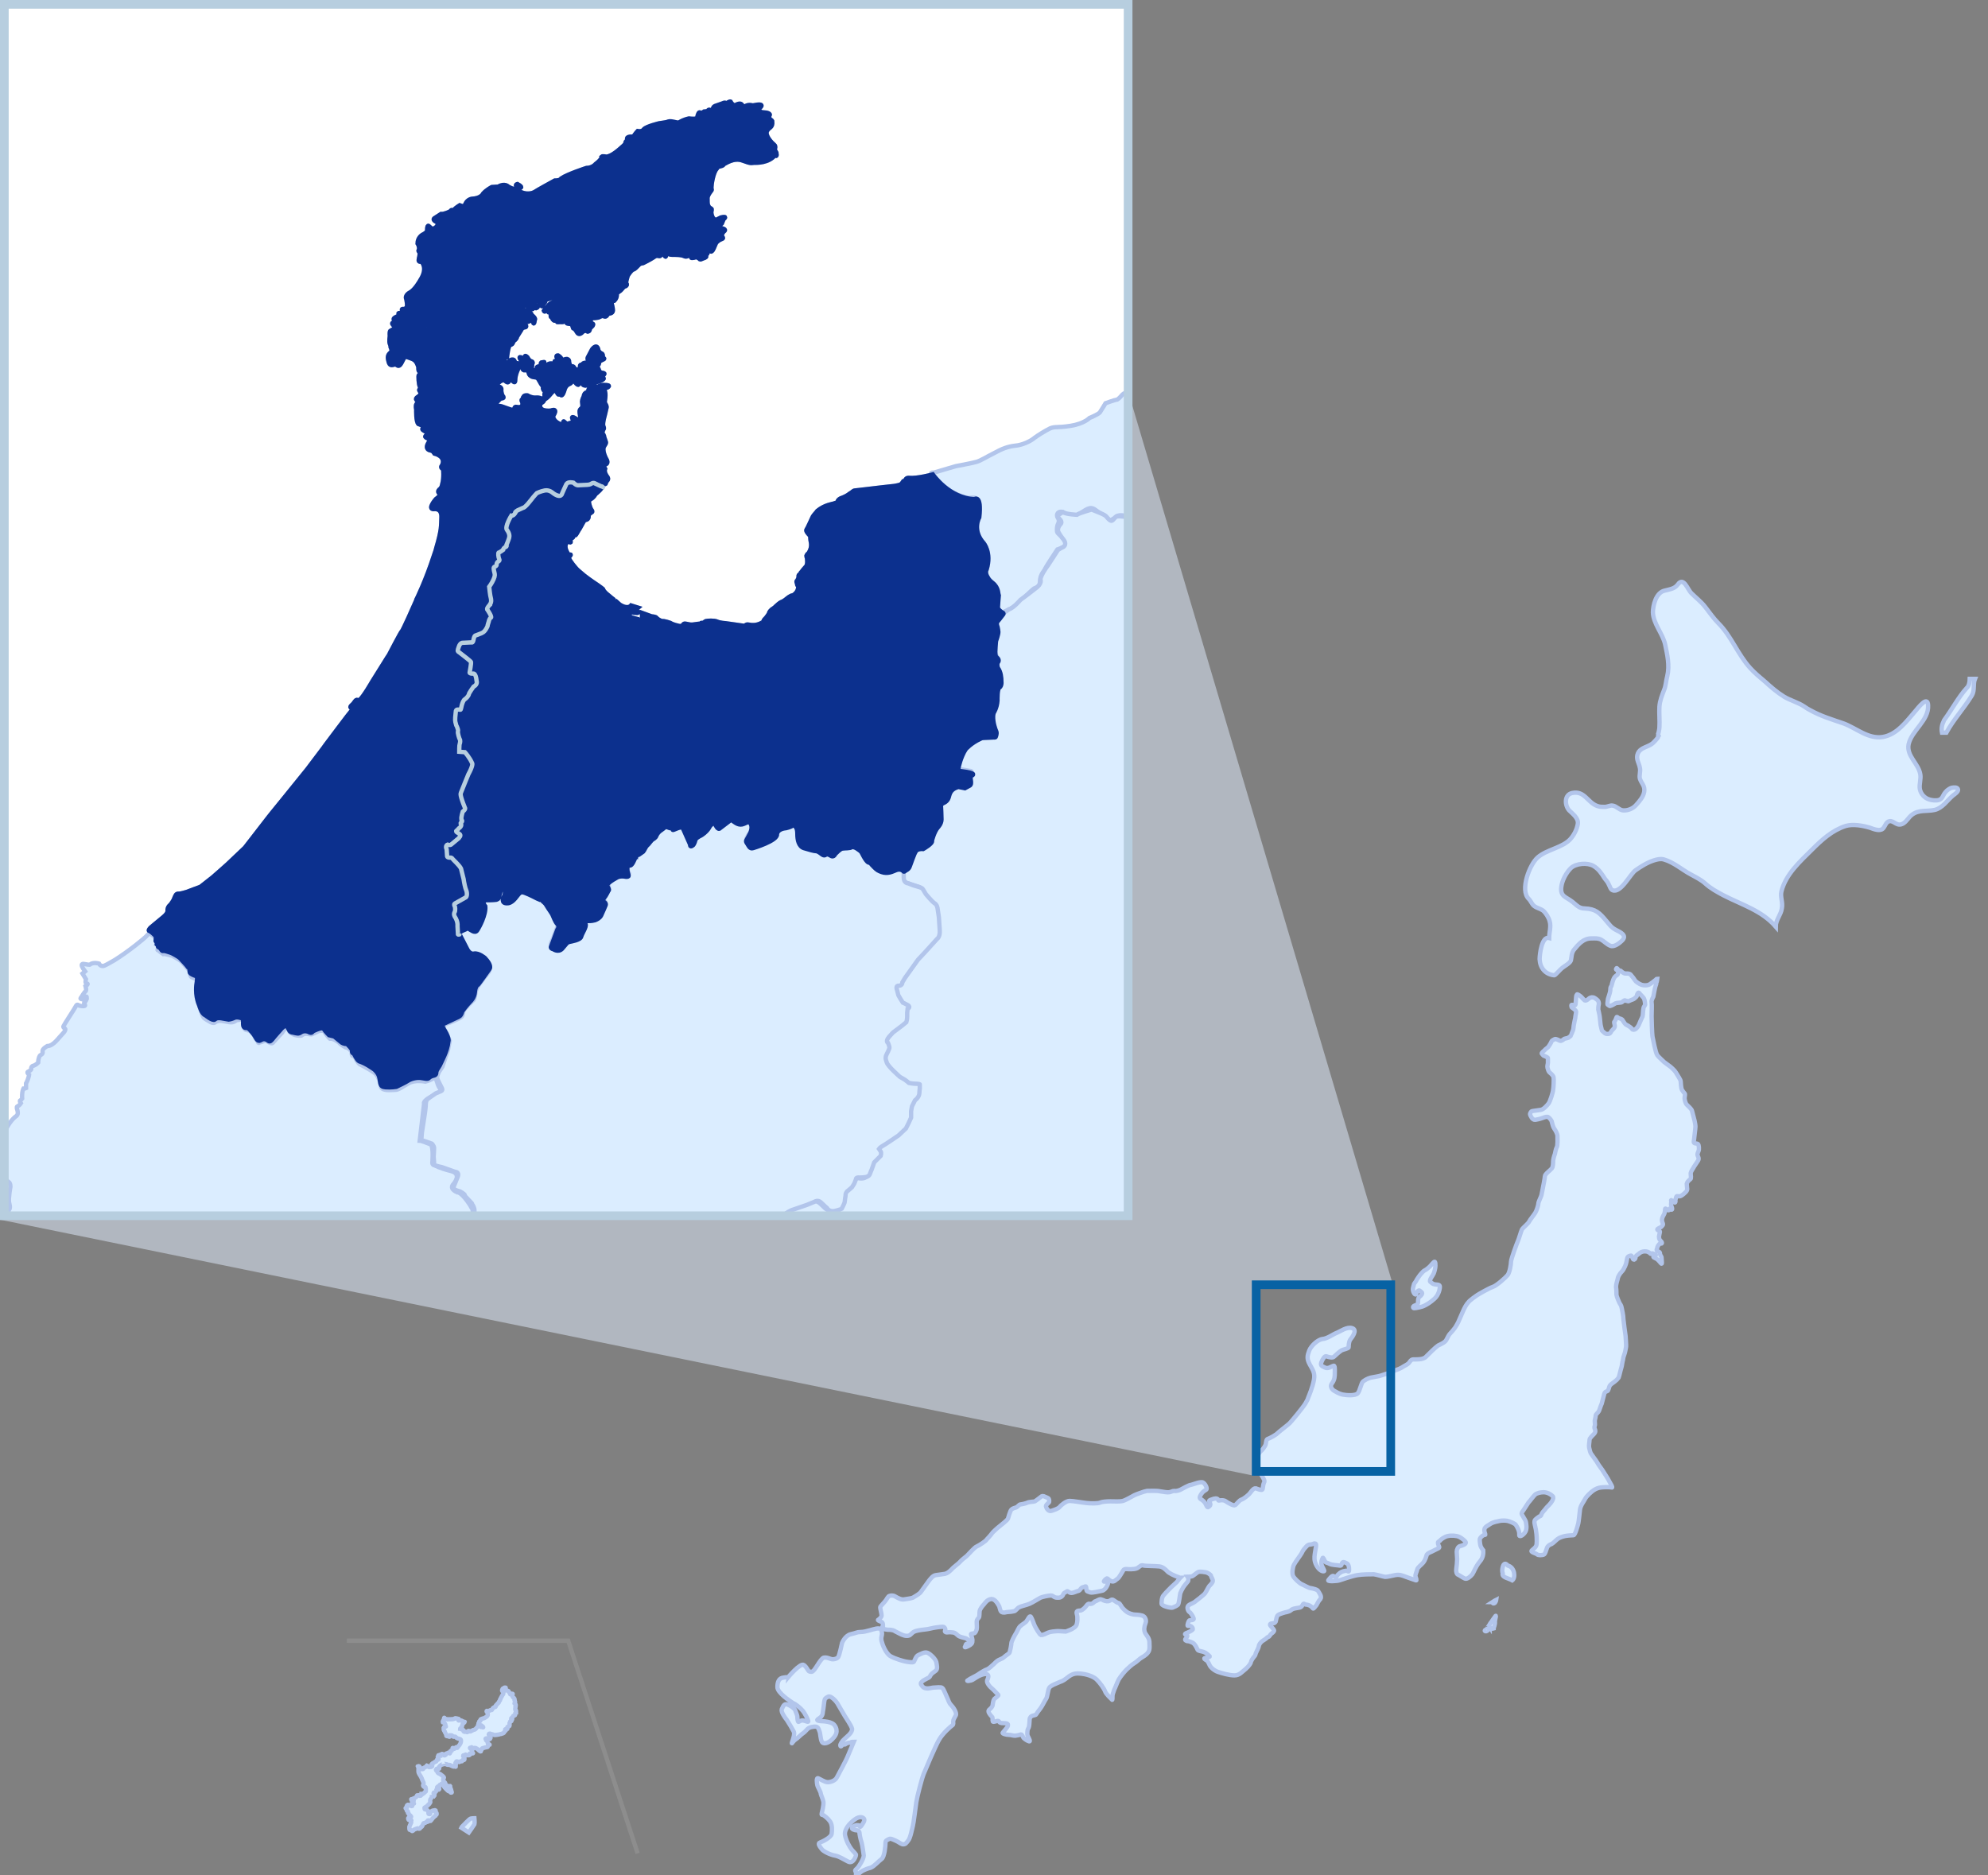 <svg version="1.1" xmlns="http://www.w3.org/2000/svg" x="0" y="0" width="458" height="432" viewBox="0 0 458 432" xml:space="preserve"><rect x="0" y="0" width="458" height="432" fill="#808080" stroke="none"/><style type="text/css">.st0{fill-rule:evenodd;clip-rule:evenodd}.st0,.st2{fill:#dbedff;stroke:#b2c5eb}.st5{fill:#0c308e;stroke:#0c308e}</style><g id="map"><g id="jpmap"><g id="Group"><path id="Combined-Shape" class="st0" d="M203 375.5c.3.7.2 1.1.1 1.5-.1.4-.1.9.1 1.4.1.5.9 2.6 2 3.2s2.9 1.1 3.4 1.2 1.7.3 1.9.1c.2-.2.5-1.4 1.1-1.6.5-.2 1.4-.8 2.1-.5.7.3 1.8 1.4 2 2.1.1.6.4 1.6-.1 2s-.9.6-1.1.9c-.2.2-.2.5-.5.7s-2.2.9-1.8 1.6c.4.6.6.9 1.6.9 1-.1.9-.2 1.4-.2s1.6-.2 1.9.1c.3.2.8 1.6 1.1 2.2.3.6.4 1.2.9 1.7s1.4 1.8 1.1 2.4-.6 1-.6 1.4.1.7-.2.9c-.3.2-2.2 1.8-3.1 3.4s-3 6.6-3.5 7.8c-.5 1.3-1.5 5.2-1.7 6.5s-.6 4.8-.8 5.5c-.2.8-.6 2.9-1.1 3.4-.4.5-.6.9-1.3.8-.6-.2-.8-.5-1.5-.8s-1.2-.6-1.6-.4c-.5.3-.8.3-.8.9s-.2 3.2-.9 3.7-1.7 1.7-2.5 2c-.8.2-1.8.6-2.3 1s-1.1 1-1.1.6.1-.6-.1-.7c-.1-.2-.2-.3.3-.7.5-.4 1.6-2.3 1.6-3-.1-.7-.3-2.2-.5-3-.3-.8-.5-2.1-.5-2.3-.1-.2-.1-.5-.6-.5s-1.3-.3-1.1-.6c.2-.3.6-.5 1-.6.4 0 .8 0 .8.2s.1.3.3 0 .9-1.2.7-1.6-1-.8-2.2.1-2.5 2.3-2.2 3.7c.3 1.4 1.1 2.7 1.5 3.2s1.1 1.1 1 1.3c0 .2-.6 2.1-1.8 1.5s-2-1.2-3.1-1.4c-1.1-.2-2.7-1-3-1.5-.4-.5-1-1.3-.4-1.5s2.6-1.2 2.7-2c.1-.8.2-2.1-.4-2.9-.5-.7-1.2-1.2-1.5-1.4-.3-.1-.5 0-.4-.4s.5-1.9.4-2.7c-.2-.8-.5-1.4-.6-1.8 0-.5-.7-1.5-.8-2s-.3-1.8.2-1.6c.5.2 1.5.9 2.2.9.6 0 1.7-.3 2.1-1.1.4-.8 2.1-3.8 2.6-5.1.5-1.2 1.3-3.1 1.3-3.1s-.6 0-.7.1c-.1.1-.7.1-1 .3-.3.2-.4.3-.5.2-.1-.1-.1-.4-.3-.1s-.5.8-.6.4c-.1-.3.4-1.1 1-1.6.5-.5 1.8-1.4 1.7-2.3-.2-.8-1.3-2.3-1.7-3s-1.4-2.4-1.7-2.9-1.5-1.8-2.1-1.5-.8.4-.9 1.1c-.1.7-.2 1.8-.3 2.2-.1.5 0 .8-.4 1.3-.5.5-1.2.7-.8.9.5.2.9.1 1.7.2s1.6.3 2 .7c.4.4 1.2 1.6 0 3-1.1 1.4-2.5 1.7-2.8.9-.3-.7-.3-1.9-.5-2.3s-.2-1.2-1.2-1.1-1.4.3-1.9.9-.8.6-1.5 1.3c-.7.7-1.1.8-1.4 1.2-.3.4-.5.7-.3.1s.6-1.7.4-2.3c-.3-.6-1.2-2.1-1.6-2.7-.5-.6-1.4-1.9-1.2-2.5.3-.6.5-1.4 1.3-1.1s1.6.9 1.8 1.3c.1.4.5 1.1.5 1.6s.1 1.2.3 1.1.5-.4 1.1-.3 1.2.5 1.1.1c-.1-.4-.7-1.7-1.3-2.4-.6-.7-1.6-1.5-2.3-1.8-.6-.4-3.5-2.3-3.5-3.6s.4-2.1 1.4-2.2c1-.2 1 0 1 0s2.9-3.5 3.7-2.9.9 1.4 1.3 1.5c.4.1.6.2 1.1-.4s1.6-2.7 2.2-2.8c.6-.1 1 .1 1.6.3.5.2 1.4 0 1.7-.4s.9-3.3.9-3.3.7-1.7 2-2c1.4-.3 1.4-.5 2.2-.5s1.4-.2 2.2-.4 2.3-.8 2.6-.1zm50.8-7c.5.3 1.1.5 1.6.4.4-.1.7-.6 1.2-.2.6.4.7.5 1 .6.3 0 .5.4.7.7.1.3.7.9 1.2 1.3s1.5.7 2 .7 1.7.1 2 .4c.3.2.7.9.4 1.6-.3.8-.4 1.5-.1 2.2.4.7.9 1.1 1 2 0 .8.2 1.9-.3 2.5-.5.7-1.2 1-1.8 1.4-.5.4-1 .9-1.4 1.1-.5.3-1.3 1-1.8 1.5s-1.4 1.6-1.8 2.3c-.4.8-.7 1.7-1 2.3-.2.6-.4 1.1-.4 1.4 0 .4 0 1.1-.1.9-.2-.2-1.4-1.3-1.6-1.9s-1.1-1.9-2-2.8c-.9-.8-2.5-1.2-3.5-1.3-1-.1-1.8-.1-2.8.6-.9.7-1.4 1.1-2.1 1.3-.6.3-2.2.8-2.5 1.4s-.4 2.1-.7 2.5c-.3.4-.9 1.7-1.3 2.2s-.9 1.2-1 1.4c-.1.2-.9.2-1.2.5-.2.3-.3.3-.3.8s-.1 1.5-.2 1.7-.3.5-.3.9-.1.7.1 1.1.7 1.3.3 1.2c-.4-.1-1-.5-1.3-.8-.2-.3-.3-.8-.6-.8-.3.1-.6.2-1.3.3-.6 0-.9-.2-1.5-.2s-1.6-.3-1.4-.5 1.2-1.4 1.2-1.6v-.2s.2-.4-1-.4-.9-.4-1.2-.5c-.4-.1-1.1.4-1.3.1-.1-.2.1-.9-.2-1.1-.3-.3-1-1.1-.7-1.5.3-.3.9-.7.9-1.3.1-.7.2-1.1.4-1.3.2-.2 1-.7.9-.9-.1-.1-1.2-1.3-1.6-1.6-.4-.3-1.1-1.2-1-1.7.2-.5.6-1.3-.1-1.5-.7-.1-1.5.3-1.9.5s-.8.5-1.3.8-1.7.4-1.1.1c.5-.4 1.9-1 2.3-1.3s1.7-1.1 2.1-1.2c.3-.1.8-.5 1.2-.9.4-.3.6-.6 1.1-1s1.2-.5 1.6-.9 1.2-.8 1.3-1.1c.1-.3.4-1.7.4-2.1s.7-1.7 1-2.2c.3-.4.6-1.3 1-1.7.4-.4 1.2-.8 1.5-1.2.3-.4.7-1.4 1-1 .3.5.6 1.4.8 1.9.2.5 1.2 2.2 1.5 2.3.3 0 .3 0 .9-.2.6-.3 1-.5 1.8-.6s1.2-.1 1.4-.1c.2 0 1.6.1 1.6.1s2.1-.6 2.5-1.5c.3-.9.2-1.6.2-2 0-.3-.5-1.2.2-1.3.6-.1.6.1 1.3-.5.6-.5.8-1.2 1.3-1.1.4.1.7 0 1.2-.5.4-.1 1.1-.7 1.6-.5zm118.6-145.4c.1-.2.3.2.4.3s.5.3.6.3c.1.1.5.4.7.5s.5.1.9.1.7.2.8.4c.2.2.8 1 .9 1.2s.9.8 1.5 1 1.4.1 1.6 0c.2 0 1.6-1.1 1.7-1.2.1-.2.3-.2.3-.2s-.1.8-.2.9c0 .2-.1.6-.2.8s-.5 2.4-.5 2.4-.5.9-.4 1.3c.1.4 0 2.6 0 3.2 0 .6.1 4.1.2 4.7.1.5.7 3.7 1.1 4.3.4.5 1.2 1.2 1.6 1.6.5.4 1.4 1 1.6 1.2.3.3.8.7 1.1 1.2.3.5 1.1 1.7 1.1 2s.1 1.7.3 2c.2.3.4.6.6.8s0 .7 0 1.1c0 .4.2 1.2.5 1.5s1.1 1 1.2 1.4c.1.4.5 1.9.6 2.3.1.5.2 1 .2 1.4s-.3 2.5-.3 2.8-.2.7 0 .9c.2.2.7.1.9.3.2.2.3 1.2.1 1.6-.2.5-.3.7-.2 1 .1.3.4.7.1 1.2s-.9 1.3-1.1 1.7c-.2.4-.5.7-.6 1.2 0 .5.2 1.2-.1 1.4-.3.2-.7.6-.8 1 0 .4.1 1.1.1 1.2s0 .4-.3.7c-.3.3-.6.6-1.1.9s-1-.1-1.1.2c-.1.3-.3.9-.2 1 0 .1 0 .5-.3.3s-.8-.7-.7-.4c.1.4-.1.9 0 1.1.1.3.4 1 .1 1s-.4-.5-.5-.1c0 .4-.5.2-.6.1-.1-.2-.4-.4-.4-.1 0 .4-.1 1-.3 1.3-.2.3-.5.9-.4 1.4s.3.7.2.9c-.2.2-.3.5-.6.6-.4.2-.9.4-.6.6s.6.2.5.5-.1.6-.2 1c0 .4.1.7.3.9.3.3.5.5.3.7-.3.1-.2-.2-.5.1-.3.3-.5.7-.5.9 0 .2-.3.4 0 .7.3.2.5.2.6.4.1.2-.1 0 .1.5s.3.3.3.8.2 1.5-.1 1.2c-.3-.3-.7-.9-1.1-1.1s-.9-.4-.6-.5c.3-.2.7-.3.3-.5-.5-.2-.6-.3-.8-.2-.2.1-.1.2-.4-.1-.3-.2-.5-.4-1.2-.4-.6 0-1.1.3-1.4.6-.4.3-.6.4-.7.7 0 .3-.1.5-.3.6-.2 0-.3 0-.4-.4-.2-.4-.2-.6-.5-.5-.4.1-.6.2-.7.5s-.2 1.3-.5 1.9-.4.9-.8 1.3-.9 1.2-.9 1.6c-.1.4-.4 1.3-.4 1.9.1.6.1 1.5.1 1.8s.6 1.7.7 1.9c.1.2.4.5.5 1.1s.4 1.7.4 2.6c.1.8.4 3.4.5 3.9 0 .5.2 2.1.1 2.6s-.2 1.2-.4 1.7c-.2.6-.2.5-.3 1.2-.2.7-.2 1.3-.4 1.9-.2.6-.4 1.7-.6 2.2-.3.4-.5.6-.9.9-.5.4-.9.6-1.1.9-.2.2-.3 1.2-.6 1.3-.3.1-.6.2-.7.6s-.5 1.9-.6 2.3c-.2.4-.4 1.1-.6 1.6s-.8.8-.8 1.2c0 .4-.2.9-.2 1.2 0 .4.1.9 0 1.1s-.1.5 0 .7.3.7-.2 1.2-1 1-1 1.3c0 .4-.2 1.4-.1 1.8.1.5.3 1.3.5 1.5.1.2 1.2 1.6 1.4 2 .2.4.8 1.2 1.1 1.6.3.5 1.5 2.3 1.6 2.6.2.4.7 1.2.7 1.3 0 .1.1.3-.2.2-.3-.1-1.6-.1-2.4 0-.7.1-1.1.3-1.6.6s-1.7 1.4-2 2-1.1 1.6-1.2 2.5-.3 2.8-.4 3.2c-.1.4-.7 2.7-1.1 2.7s-1.6.1-2 .2-1.2.3-1.7.7c-.5.4-.8.8-1.3 1.1-.5.2-.9.4-1.1.9s-.4 1.5-.8 1.6-1.2.2-1.5-.1c-.4-.3-1.6-.5-1.2-.9s1-.7 1.1-1.4c.1-.7 0-2.5-.1-2.9 0-.4-.4-1.9-.4-2.1s0-.5.2-.7.6-.5.9-.7c.3-.1.5-.2.5-.5.1-.3.7-1 .9-1.2.2-.3.6-.7.9-1s1.3-1.5.8-2-1.3-.9-2.1-.9c-.7 0-1.6.2-2 .6s-1.2 1.5-1.5 1.8c-.3.4-.6 1-.9 1.4-.2.4-.8.9-.6 1.3.2.4.8 1.3.9 1.6.1.4.4 1.9-.2 2.6-.5.7-1.4 1.2-1.3.4.1-.8-.6-1.9-.8-2.2-.2-.3-1.4-.8-1.9-.9s-1.3-.1-1.8 0-1.5.3-2 .6-1.3.8-1.4 1-.2.5-.1.9.3.8.1.7c-.2-.1-1.2.6-1.2 1.1s.1 1.2.2 1.5.5.9.6 1c0 .2.2 1.5-.8 2.6-1 1.2-1.4 2.5-1.7 2.9-.4.5-1.2 1.2-1.7 1s-1.3-.8-1.6-.9c-.3-.1-.5-.7-.4-1.3.1-.6.2-1.8.2-2.3s-.1-1.2-.1-1.7.3-1.2.8-1.3c.5-.1 1.3-.4 1.3-.8 0-.3-.9-1-1.5-1.3s-1.8-.4-2.7-.2c-.8.2-1.6.8-1.8 1.1-.3.2-.5.2-.4.7s.5.8.1 1l-1.6.8c-.5.2-.9.4-1.1.7-.1.4-.4 1.3-.8 1.8s-1.3 1.1-1.4 1.6-.5 1.2-.4 1.6.4 1 .1.9-1.5-.5-2.3-.8-1.4-.6-2.5-.4c-1 .2-1.7.4-2.3.4-.6-.1-1.9-.5-2.6-.6-.7 0-2.6 0-3.8.2-1.2.2-3.5 1-4.1 1.2s-2.7.3-2.6 0c.2-.3.9-1.2 1.2-1 .3.1.6.5.8 0 .3-.5 1-1 1.5-1.1s.7-.2 1 0 .3-.1.3-.5-.1-1.1-.5-1.3c-.4-.2-.9-.5-1.1-.1s-.1.7-.6.6-1.7-.1-2.3-.4c-.5-.3-.8-.2-1-.5s-.5-1.2-.6-.8c-.2.4-.4.9-.2 1.6.2.6.8 1.4.5 1.4-.3.1-1.1-.2-1.7-1.3-.6-1.1-.5-1.9-.4-2.7.1-.8.3-1.6.3-1.9s0-.5-.3-.5-.3.1-.7.2c-.4.1-.6 0-.9.2s-.5.5-.7.7-.6.8-.7 1.1c-.2.4-1.5 2.1-1.8 2.7s-.5 2-.2 2.6 1.5 1.7 2 1.9c.5.2 1.6.9 2.1.9.5.1 1.5.3 1.7.7.2.4.9 1.2.5 1.8-.5.5-.6.9-.9 1.4-.3.4-.7.9-.8.8-.1-.1-.4-.5-.8-.7-.3-.1-.5-.2-.8-.2s-.5-.4-.7-.1-.3.7-.9.8c-.5.1-.7.1-1.1.2s-.6.2-.8.4-.8.4-1.4.5c-.6.2-1.6.4-1.8.9-.2.5-.2.9-.3 1.2-.1.2-.3.4-.6.4-.4 0-.8.1-.7.4.1.3 1.1 1.1.9 1.4-.2.4-.6.5-.8.8-.2.3-.3.4-.4.5s-.3 0-.5.3c-.2.2-.7.5-1 .7s-.8.8-.8 1.2c-.1.5-.5 1.1-.6 1.4-.2.3-.1.6-.4.9s-.8 1.1-.8 1.3c0 .2-.4.9-1.2 1.6-.8.6-1.4 1.5-2.6 1.5s-2.9-.5-3.8-.8-1.8-1.1-2-1.7c-.2-.5-.5-.9-.7-1s-.7-.4-.3-.5c.4-.1 1.4-.2 1-.5s-.7-.7-1.3-.9c-.6-.2-1.2-.2-1.4-.5-.2-.4-.5-1.2-1.1-1.6-.6-.3-1-.4-1.3-.4-.3-.1-.6-.2-.4-.5s.5-.5.4-.8c-.2-.2-.8-.2-.3-.5.5-.2 1.7-.7 1.6-1 0-.3-.3-.6-.6-.7-.4-.1-.7.2-.6-.3s.3-1 .5-1 1 0 .9-.4-.7-1.4-1-1.5c-.3-.2-.6-1-.3-1.4.3-.4 1.1-.6 1.5-.9s2.1-1.6 2.4-2 .7-1.3 1-1.7c.4-.4.8-.8.8-1.2 0-.4-.4-.9-.4-1.1s-.5-.6-1-.8c-.5-.1-1.6-.3-2-.1-.4.2-1.2 1-1.5 1-.1 0-.5.1-.9.1.2.3.2.7.1 1-.3.4-.7.8-1.1 1.4-.3.5-.5.9-.7 1.4-.1.5-.3 2.3-.5 2.6-.3.3-.8.5-1.3.7-.5.1-2.5-.4-2.5-.9 0-.4 0-1.5.5-2 .4-.5 1.7-1.8 1.7-1.8s1.1-1 1.3-1.2c.2-.2.5-.7.8-1-.1 0-.2 0-.3-.1-1-.3-2.4-1-2.7-1.4-.4-.4-1-1-1.8-1.1s-3.4-.1-3.6-.2c-.2 0-.4-.2-.8.1-.4.2-.5.6-1.5.7s-1.3 0-1.8 0-.6.2-.8.6c-.2.3-.8 1.4-1.1 1.6-.4.2-.8.9-1.5.6-.7-.3-.8-.8-1.1-.6-.3.2-.8.7-.5.7s.8-.1.9.2c0 .3-.5 1.7-1.4 1.9-.9.2-2.2.5-2.7.4-.5-.2-.9-.2-.9-.6-.1-.4 0-.9-.3-.8-.2.2-.6.1-.9.4s-.3.6-.9.7c-.6.2-1.3.6-1.8.3s-.5-.4-.7-.2c-.3.2-.6.3-.7.5-.1.3-.4 1-1.4.9-.9 0-.9-.5-1.5-.5-.5 0-2 .3-2.4.5s-1.8 1.1-2.5 1.4-2.1.6-2.4.8c-.3.1-.8.8-1.1.9-.4.1-1.1.2-1.5.2-.5 0-.6.2-1.2.1s-.6-.8-.8-1.4c-.3-.5-.9-1.7-1.8-1.7-.9.1-1.4.8-1.7 1.2-.4.4-.9 1.1-1 1.5-.1.5 0 1.3-.2 1.6-.2.2-.5.5-.5.9s.1 1.5 0 1.8-.3.9-.6.9c-.3.1-.8 0-.7.3.1.3.4 1.1.3 1.5 0 .4 0 .5-.5.9-.6.4-1.4.7-1.2.4.2-.2.1-.7.5-.7s.6.1.6-.3-.6-.9-1.1-1-1.2-.3-1.5-.5-.7-.8-1.4-.8c-.7-.1-1 0-1.3 0s-.5-.2-.4-.4c.2-.2 0-.9-.5-.9s-2.1.2-2.8.4c-.7.2-2.2.3-2.6.4-.5.1-1.2.2-1.6.6-.4.3-.5.7-1.3.7s-1.6-.5-2.2-.8c-.7-.3-.6-.5-1.6-.6-.9 0-1.7-.1-1.7-.5s.1-1.1-.3-1.3c-.5-.2-1-.4-.8-.5s.8-.6.8-1c0-.5-.4-1.7-.3-2 .1-.2 1-1.1 1.2-1.4.2-.2.6-1.1.9-1.1.3-.1.8-.2 1.3.1.5.3 1.4.8 2 .7.5-.1 1.6-.2 2.1-.4.5-.3 1.6-.9 1.9-1.4.4-.5 1.4-2 1.8-2.5.4-.5.9-1.2 1.6-1.3.6-.1 1.6-.2 2.1-.3.5-.1 1-.5 1.5-1 .5-.6 1.7-1.4 2-1.8s1.3-1.1 1.6-1.4c.3-.3 1.7-1.9 2.2-2.1s2.2-1.3 2.3-1.6c.2-.2 1.1-1.2 1.2-1.4.1-.2 1.3-1.3 1.7-1.6.4-.3 1.9-1.5 2-1.8s.5-1.8.8-2.1c.3-.3.8-.4 1.1-.5.3-.1.7-.7 1-.7.2 0 1.2-.2 1.6-.4.4-.2 1.5-.2 1.7-.3.2-.1.7-.5 1.1-.8s.5-.5.9-.4c.4.2 1.1.4 1.2.6s.2.7 0 .9c-.2.2-.8.6-.6 1 .1.4.6 1.1 1.2.9s1.6-.5 1.9-.9 1.5-1.4 2.3-1.4 3 .4 4 .5 2.6.1 3-.1 1.5-.3 2.4-.3c.9 0 2.2.1 2.9-.1.7-.2 2.2-1.1 2.6-1.3.4-.2 2.3-.9 2.9-1 .6 0 2.3-.1 3.1.1.8.1 1.6.3 2.1.2.5-.1.7-.3 1.1-.3.4.1 1.1-.1 1.5-.3.4-.2 1.9-1.1 2.4-1.1.5-.1 2.3-.9 2.8-.5.5.3 1 1.4.7 1.6s-.7.4-1 .8-.7 1-.4 1.3c.4.3.4.2.9.7s.6 1.5 1 1.2.5-.4.4-.8-.5-.6 0-.8c.5-.2 1.2-.5 1.6-.3s.1.5.5.4c.5-.1 1.1-.1 1.5.2.4.3 1.8 1.1 2.1.9.4-.2.9-1.1 1.5-1.3.6-.2 1.5-1 1.8-1.3s.9-1.4 1.5-1.3c.5.2 1.3.5 1.5.3s.1-1 .4-1.6c.3-.5-.2-1-.5-1.6s-1.9-2.2-1.6-2.9c.3-.8.8-2.2 1.2-2.6.5-.4 1.2-1.3 1.3-1.8.1-.5.1-1.1.5-1.2s2-1 2.2-1.3c.3-.3 2.4-1.9 2.8-2.3s2.9-3.4 3.6-4.5c.1-.2.3-.5.5-.9l.3-.8s.9-2.1 1.2-3.8c.3-1.6-.3-2.3-1-3.6-.7-1.3-.5-2-.1-3.1s2-2.6 3.1-2.7 2.4-1.1 3.2-1.4c.8-.3 2.4-1.5 3.6-1.1 1.3.4 0 2.1-.4 2.6s-.4 1.5-.4 1.8-1.2.5-1.6.7-1.5 1.2-1.8 1.5-1.2.1-1.7-.1c-.4-.2-.9.6-1.2 1.4s.3.9.9 1.2c.6.3 1.3-.2 1.8-.4.5-.3.4.8.4 1.6s0 1.6-.7 2.5c-.6.9.5 1.6.5 1.6l.9.5c.4.2.7.3 1.1.4 1 .2 3 .3 3.5-.3s.8-2.4 1.2-2.7c.4-.3 1-.7 1.8-.9.9-.2 1.9-.3 2.4-.5s2-.6 2.6-.9 1.4-.5 2.1-.9c.6-.4 1.3-.7 1.6-1 .3-.3.5-.9 1.1-.9s2.3.1 2.9-.6c.7-.7 2.2-2.2 2.8-2.6.6-.3 1.6-.7 1.9-1.3.4-.7.5-1.1 1-1.6s.9-1.1 1-1.2.7-1.2.7-1.2c.3-.7.8-1.8 1.1-2.5.3-.7.8-1.7 1.3-2.2.4-.5 1.7-1.4 2-1.6s2.7-1.6 3.6-1.9 2.9-2.1 3.4-2.7.8-2.5.8-3.1 1.4-4.4 1.6-4.8.7-2.2.9-2.6c.2-.4 1.5-1.4 1.7-1.9.2-.4 1.1-1.5 1.4-2s.7-1.7.7-2.1.6-1.5.7-1.9.2-1 .3-1.5c.1-.5.5-2.5.5-2.9 0-.5 1.3-1.4 1.6-1.8.3-.4.3-1.3.3-1.6 0-.4.2-1.2.4-1.7.1-.4.2-1.1.4-1.5.3-.3.2-2.3.2-2.7 0-.4-.4-1.2-.7-1.6-.3-.4-.5-1.2-.6-1.6 0-.3-.5-.9-.8-1.1-.2-.2-.9 0-1.1.1s-1.2.4-1.9.5c-.7.1-1.1-.9-1.2-1.2-.1-.3.3-.8.4-.8s1.5-.2 2.1-.3 1.4-1 1.7-1.4c.4-.4 1.1-2.8 1.1-3.2.1-.5.2-2.5.1-2.9-.1-.5-.8-1-1-1.2s-.3-.7-.4-1 .1-.9.1-1.1v-1.1c0-.2-.4-.3-.8-.5-.4-.1-.4-.4-.6-.5-.2-.2.5-.7.6-.8.1-.2.6-.5.8-.7.2-.2.7-1 .8-1.3.1-.3.6-.5.8-.6.2-.1.8.2 1.2.4.3.1.8-.3.9-.4 0-.1.8-.2 1-.3.2-.2.6-.4.6-.5s.4-1 .5-1.3.1-.9.2-1.3.2-1.2.3-1.5c0-.3.2-1.1.2-1.4 0-.3-.7-.8-.9-.9-.2-.1-.2-.4-.2-.6 0-.2.7 0 .8 0 .2 0 .2-.4.2-.6 0-.2.1-1.1.1-1.3 0-.3.2-.7.3-.6.1 0 .6.3.9.6s.5.6.8.8c.3.1.7-.2.9-.4.2-.2.7-.4 1-.3.3 0 .9.5 1.1.7s.3.8.2 1c-.1.3-.1 1.1-.1 1.1s.3 1.3.3 1.4c0 .1.2 1.5.2 1.8 0 .4.3 1.3.3 1.5s.5.5.8.8c.3.2.6.1.8.1.3-.1.3-.1.5-.4.1-.3.6-.7.8-1 .2-.3.1-.6 0-1s0-.4.1-.5.3-.6.4-.9c.1-.3.4.2.6.2.1 0 .6.2.7.3.1.2.5.7.6.9s.7.5.9.6c.2.1.7.5.8.7.1.2.5.2.8 0s.7-.8.8-1.1c.1-.3.7-1.6.8-1.8.1-.3.1-1.4.2-1.8 0-.4.3-.6.4-.9 0-.3-.1-1.2-.3-1.5-.2-.3-.7-.8-.8-.9-.1-.1-.3-.4-.4-.4-.2 0-.4.5-.4.7s-.3.4-.5.6c-.2.2-.5.3-.8.4-.3.1-.6.3-.7.3s-.6-.2-.7-.2c-.1-.1-.4.1-.5.2-.1.1-.3.3-.6.3-.2 0-.7.1-.9.1-.2 0-.6.3-.8.4-.2.1-.6.3-.7.3s-.3-.2-.5-.3 0-.8 0-1.1.2-.7.3-1.1c.1-.3.3-.9.3-1.5 0-.5.3-.6.3-.8s.3-1.2.5-1.6c.2-.4.5-.6.8-.8.2-.2.2-.8.2-1-.7-.2-.5-.3-.4-.5zm-41.9 67.6c.2 0 .2.5.2.9 0 .5-.2 1.3-.4 1.8s-1.1 1.5-.8 1.9c.4.3.5.5 1 .6s1.1 0 1.2.4-.2 2-1.2 2.9-1.7 1.3-2.3 1.6c-.5.3-2 .6-2.4.6-.3 0-.4-.4.1-.6s.8-.3.8-.8 0-1 .3-1.2.9-.8.5-1.1c-.4-.3-.5-.6-.9-.2-.3.3-.3.9-.6.7s-.5-.8-.5-1.1c0-.3.1-.7.2-1 0-.3.3-.6.5-.9.1-.3.9-1.4.9-1.4s.7-.9 1.1-1.1c.3-.1 1-.7 1.2-.9.3-.3.9-1.1 1.1-1.1zm56-156c1.4-2 2.3 1.2 3.2 2 1.1 1.1 2.2 1.9 3.2 3.2s1.9 2.6 3 3.7c3 3 4.4 7.1 7.3 10.3 1.1 1.2 2.3 2.2 3.5 3.2 1.3 1.2 2.7 2.4 4.3 3.4 1.5.9 3.2 1.3 4.7 2.3.4.3.9.6 1.3.8 2.5 1.4 4.9 2.1 7.8 3.1 2.9 1.1 5.6 3.6 8.9 3.1s5.5-3.6 7.5-5.9c.7-.8 2.9-3.8 3-1.4.2 3.5-3.8 5.8-4.5 9-.5 2.7 2.3 4.4 2.7 6.9.2 1.1-.3 2.3-.1 3.4.2 1.1 1.1 2.1 2.2 2.4.6.2 1.6.3 2.2.1.7-.2.9-.9 1.2-1.4.4-.6.9-1.1 1.7-1.4.5-.1 1.4-.2 1.5.4.1.5-.8 1.1-1.2 1.4-1.3 1.1-2.4 2.9-4.2 3.3-1.8.4-3.6-.1-5.2 1.1-.8.6-1.2 1.5-2 2-1.5.9-2.1-.7-3.2-.5-.8.1-1 1.2-1.5 1.7-.7.7-2.2.1-3-.2-1.7-.5-3.9-.9-5.6-.4-3.1 1-5.5 3.2-7.7 5.4-2.8 2.8-6.1 5.7-7.1 9.7-.3 1.3.4 2.5.1 3.9-.2 1.5-1.4 2.6-1.4 4.2-3.2-3.7-7.7-5-12-7.2-1.5-.8-3-1.6-4.3-2.8-.9-.8-2.1-1.4-3.2-2-2.1-1.1-3.9-2.8-6.3-3.5-.8-.2-1.5 0-2.2.2-1.6.5-3 1.4-4.3 2.3-1.2.8-3.4 5.4-5.3 4.6-.5-.2-.6-.9-.9-1.4-.2-.5-.6-.9-.9-1.3-.7-1.1-1.4-2.2-2.6-2.9-1.4-.8-4-.6-5.2.5-1.1 1.1-2 2.8-2.2 4.3-.3 2.3 1.1 2.3 2.6 3.5 1 .8 1.5 1.5 2.8 1.5 2.5.1 3.4 1 4.9 2.8.8.9 1.1 1.5 2.2 2.1 1.2.6 2.7 1.3 1.5 2.5-.5.5-1.8 1.6-2.7 1.2-.8-.3-1.4-1-2.1-1.4-.8-.4-1.4-.3-2.3-.3-1.8 0-2.9 1.3-3.9 2.5-.7.8-.6 1.7-.8 2.6-.2.6-1.5 1.3-2 1.7-.3.2-1.6 1.7-1.8 1.7-2.1-.2-3.3-1.7-3.4-3.7 0-1.1.5-5.4 2.2-4.9 0-1.3.5-2.6.1-3.9-.2-.8-.9-1.9-1.5-2.4-.7-.5-1.5-.6-2.1-1.1-.5-.4-.7-1.1-1.2-1.6-2.1-2 .2-8 2.1-9.6 2.1-1.8 5.7-2.2 7.5-4.2.8-.9 1.5-2.2 1.7-3.5s-1.2-2.3-2-3.1c-1-1.1-1.2-3.6.7-4 2.9-.6 3.5 2.2 5.8 3 .5.2 1.1.2 1.7.2s1.3-.4 1.8-.3c.9.1 1.5 1 2.4 1.1 1.1.1 2.3-.4 3-1.2.8-.9 1.7-1.9 1.9-3.1.2-1.4-.6-1.8-1-3-.2-.8.2-1.6 0-2.5-.2-1.1-.8-1.8-.6-2.9.3-1.3 1.3-1.6 2.4-2.1 1.2-.5 1.5-1 2.3-1.9.1-.1.1-.3.1-.4l.1-.1s-.1-.2-.1-.4c.1-.2.3-1.2.3-1.5.1-1.6-.1-3.2 0-4.8.1-1.4.6-2.6 1.1-3.9.4-1 .4-2 .7-3.1.6-2.5 0-5-.5-7.4-.6-2.5-2.7-4.7-2.8-7.3 0-1.6.7-4.5 2.6-5 1.6-.4 2.4-.5 3.1-1.4z"/><path id="Fill-101" class="st0" d="M118.8 394c-.1 0-.1-.2-.1-.3 0-.2.1-.3.1-.4-.1-.1-.1-.1 0-.3s-.1-.5-.2-.5-.1-.1 0-.2c.1 0 .1-.2 0-.4s-.1-.2 0-.3c0-.1-.1-.3-.2-.4-.1-.1-.2-.1-.3-.3-.1-.2-.1-.3 0-.5s-.1-.2-.2-.2-.2 0-.3.1c-.1.2-.1-.2-.2-.3-.1-.1-.2-.2-.2-.3 0-.1-.3-.2-.4-.2-.1 0-.1-.2-.3-.3-.1 0-.1-.2 0-.3.1-.1-.1-.1-.2-.1s-.1 0-.2.1c0 .1-.1.1-.2.1s-.1.1-.2.3c-.1.2 0 .3.1.4s.2.1.2.2-.1.3-.1.4c-.1.1-.2.4-.4.7-.2.3-.2.5-.3.6 0 .1 0 .2-.1.3-.1 0-.1.1-.2.3 0 .2-.1.1-.2.2s-.1.1-.2.3c-.2.1-.3.2-.3.4s-.1.2-.3.2c-.2.1-.3.2-.4.3-.1.1-.1.4-.3.4s-.3 0-.4.1c-.1.1-.3.2-.5.1s-.2 0-.2.1.1.1.2.3c.1.2.1.6 0 .7l-.1.1c-.1.1-.2.2-.4.3-.2.2-.6.2-.8.3s-.3.1-.3.2 0 .3-.1.3c-.2 0-.2.1-.2.2s0 .1-.1.2-.1.3 0 .5.3.1.5.1c.1 0 .2.1.3.2 0 .1 0 .1.2.2.1.1-.1.1-.1 0h-.3c-.1 0-.2 0-.2-.1s.1-.1 0-.2-.1 0-.1 0c0 .1-.2.1-.2-.1 0-.1-.1-.1-.2-.1s-.1.1.1.1c.1 0 .1.1-.1.2-.1.1-.3.2-.5.5l-.2.2c-.1.1-.2.1-.2.1-.1 0-.4.1-.7.3-.3.2-.3.1-.5 0-.3-.1-.2.1-.3.2s-.3.1-.4 0c-.1-.1-.2 0-.3 0s-.2 0-.3-.1 0-.1 0-.2-.1-.1-.2-.2-.1-.1-.2-.1h-.2c-.1 0-.1-.1-.2-.1 0-.1.1-.1.2-.1.1.1.1 0 .1-.1-.1-.1 0-.2.1-.3 0-.1.1-.3.1-.4s.1-.3.2-.3l.3-.3c.1-.1.1-.1 0-.1s-.4-.1-.5-.2-.4-.1-.6-.2c-.2-.1-.1.1-.2.1s-.1-.1-.1-.2c.1-.1.1-.2 0-.2s-.3-.1-.5-.1c-.2-.1-.3 0-.5.1s-.7.1-.9.1h-.4c-.1 0-.2.1-.3 0-.1 0-.3-.1-.4-.1-.1 0-.1-.1-.2-.2s-.1 0-.1.1-.1.2-.1.3c0 .1 0 .1-.1.2s-.1.2-.1.3c0 .1 0 .2.1.1.1 0 .1 0 .2.1s.3.3.3.4 0 .3.1.4 0 .1-.2.1-.2.1-.3.3c0 .2 0 .5.1.6 0 .1.2.2.2.3 0 .1 0 .2.1.3.1.1.2.3.2.5s.1.2.3.2c.1 0 .1 0 .3.1s.2 0 .3-.1.1-.2.1-.2h.2c.1 0 .2.1.3.2s.1.2.4.1c.2 0 .2 0 .5.3.3.2.7.2.8.3.1 0 .2.1.2.4s-.1.5-.2.7c-.1.2-.2.3-.3.4s-.1.2-.3.4c-.1.2-.1.1-.2 0 0-.1-.1-.1-.2 0l-.3.3c-.1.1-.2 0-.3-.1-.1-.2-.2-.1-.1.1s-.2.2-.2.3c0 .1 0 .2-.2.2s-.1 0-.2.4-.2 0-.4 0c-.2.1-.4.2-.5.2s-.1.1-.1.2 0 .1-.2.2-.2 0-.3-.1-.1-.1-.3-.2c-.1-.1-.2.1-.2.2s0 .1-.2 0c-.1-.1-.1 0-.1.1v.1c-.1 0-.1-.1-.1-.1-.1-.1-.2 0-.3 0s0 .2-.1.3c-.1.1-.1.1.1.4.1.3 0 .3-.2.3s-.2.1-.2.2c0 .2-.2.3-.3.3s-.1 0-.2.1-.3.2-.3.2c0 .1-.2.2-.3.2s-.1.2 0 .3c.1.1.1.2 0 .3-.1.1-.2.1-.3.1H99c-.1 0-.1.1-.2 0l-.2-.2c-.1-.1-.2 0-.2-.1s0-.1-.1 0-.1.2-.1.2c-.1 0-.1.1-.3.2-.2 0-.4.2-.4.3 0 .1-.1.1-.2.1h-.2c-.1-.1-.3-.3-.4-.5-.1-.2-.2-.2-.3-.2-.2 0-.2 0-.1.1s.1.2.1.3v.8c0 .5.4.9.6 1.3.1.2.2.4.3.7.1.3.3.6.3.7 0 .2-.1.4-.1.4-.1.1 0 .3.1.4s.1.1.3.1c.1-.1.2.2.2.3v.7c0 .1-.1.1-.1.1-.1 0-.1.1-.2.2s-.2.2-.3.2c-.1.1-.1.2-.2.1h-.2v.2c0 .1-.1.1-.2.2h-.1c-.1.1-.1.1-.2 0 0-.1 0-.1-.2-.1-.1 0-.1.1-.2 0-.2 0-.1.1-.2.2s-.1.2-.1.2c0 .1-.2.1-.3.2s-.1.1-.2.1-.1 0-.2.1c-.1 0-.1.1 0 .2s.1.1.1.2v.1c0 .1-.1.1-.1 0-.1 0-.1-.1-.2-.2l-.2-.2c-.1 0-.1.1 0 .2s.1.2.1.3c0 .2 0 .1.1 0s0-.1.1-.1c.1.1.1.4.2.5.1.1.1.2 0 .1h-.2c-.1 0-.2.1-.4.2-.1.1 0 .2.1.3.2.1.2.1.1.1s-.1.1-.3-.1-.3-.1-.4-.1c-.1 0-.1-.1-.2-.1 0 0-.1 0-.2.1s0 .1-.1.2-.1.1 0 .2c.1 0 .1.2-.1.2s-.2.1-.1.2.2.3.2.4.1.2.2.2.1.1.1.2v.1c-.1.2.1.2.1.2s.1 0 .1.2c0 .1 0 0 .2.2.2.1.1.1.3.3.1.1-.1.1-.1.1-.1 0-.3.2-.5.2-.1.1-.1.2 0 .4s0 0 .2 0c.1 0 .2-.1.2.1s.1.1.2.1c.1-.1.1.1 0 .1s-.1 0-.1.1 0 .2.1.2 0 .2-.1.4-.2.4-.3.7c0 .3 0 .7.1.7s.2.1.3.1c.1.1.1 0 .2.1 0 .1.1.1.2 0 .1 0 .2-.2.2-.2.1-.1.5-.2.7-.3.2-.1.2-.1.4 0s.3 0 .4-.1c.1-.1.1-.2.2-.3h.1s.1 0 .1-.1c.1-.1.2-.4.3-.6s.2-.2.3-.2.2 0 .3-.1l.1-.1c.1 0 .2 0 .4-.1.3 0 .1-.2 0-.2-.1-.1 0-.1.1-.1s.3 0 .3.1c.1 0 .2.1.2 0l.2-.2c.1-.1.2-.3.3-.4l.5-.5c.2 0 .1-.1.2-.2s0-.1.1-.1.1-.1.1-.2 0-.3-.2-.3c-.1-.1-.1-.2-.1-.3 0-.1.2-.1 0-.2s-.1 0-.3 0c-.1 0-.3 0-.6.2s-.3.3-.3.5-.1.2-.1.1c-.1-.1-.1-.1-.1 0-.1.1-.2 0-.2-.1v-.2s0-.3-.1-.4l-.1-.1c-.1-.1-.3-.2-.5-.2s-.2-.2-.2-.3c-.1-.1.1-.2.3-.3.2-.1.3-.2.4-.3.1-.1.1-.2.2-.2l.2-.2c0-.1.1-.1.1-.2l.1-.1c.1-.1 0-.2 0-.4s0-.3.1-.4.1-.2.2-.3.1-.2.1-.2c.1 0 .1-.1.2-.1 0-.1.2-.1.3-.1.1-.1.1-.2.1-.4 0-.1 0-.2-.1-.2l-.1-.1c0-.1 0-.1.1-.1s.2 0 .3-.1c.2-.1.2-.3.2-.5 0-.1.3-.1.4-.1.1 0 .2.1.3-.1s-.1 0-.2-.2c-.1-.1-.1-.1-.2-.1-.2 0-.1-.2 0-.2.1-.1.1-.2.3-.2.1 0 .1 0 .2-.1s.1-.2.1-.2.2-.1.3-.2.1-.1.3.1c.2.1.1.2.2.4s.3.4.7.8.4.4.6.4c.1.1.2.1.3.2.1.2.1.1.2.1.2 0 0-.3 0-.4s-.1-.3-.2-.6-.3-.3-.3-.3c0-.1-.2-.1-.2-.1h.3c.2 0 .1-.1.1-.1h-.6c-.1-.1-.1-.2-.3-.2-.1-.1-.2-.2-.2-.4s-.5-.6-.5-.7 0-.4.1-.5.1-.2 0-.3l-.3-.3c-.1-.1-.2-.1-.3-.2 0-.1-.1-.1-.1-.1-.1-.1-.2-.1-.4-.2s-.3-.2-.3-.3c0-.1-.1-.2-.1-.2-.1 0-.1-.1-.2-.2s-.1-.2 0-.2.2 0 .1-.1 0-.1.1-.1h.4c.2 0 0-.2 0-.3 0-.1.1-.2.2-.2.1-.1 0-.2.1-.2.1-.1.2-.1.3-.2.1 0 .2-.1.3-.1.2 0 .2-.1.2-.1 0 .1.2 0 .3 0s.3.1.4.1c.1.1.2.1.5.1s.5.2.8.3c.2.1.3.1.4.1.1 0 .2-.1.3 0s.1 0 .1 0c-.1 0-.1-.2-.2-.2 0-.1.1-.3.1-.3.1 0 .2-.1.1-.2s-.1-.2 0-.2 0-.1.1-.2c0-.1.1-.1.2-.1s.2.1.3.1c.1.1.2.1.3 0s.3-.1.4-.1c.2 0 .2-.1.2-.2s.1-.1.3-.1.2-.1.2-.3c0-.1 0-.3-.1-.3-.1-.1-.1-.1-.2-.3 0-.1 0-.2.1-.2h.1s.1 0 .2.1c.2.1.1-.2.1-.2 0-.1.1-.1.2 0s.2.1.5.1.4-.1.3-.3c0-.1 0-.2.5-.1.5 0 .2-.2.1-.3-.1-.1 0-.2-.1-.5-.1-.2-.3-.3-.4-.4-.1-.1 0-.2.1-.1s.1 0 .2-.1 0-.1.1.2c.1.2.2.1.2.1.1 0 .2 0 .2-.1.1-.1.1-.1.3-.1s.1 0 .5.2c.3.2.3.3.6.5s.3.2.2-.1c-.1-.2.1-.1.2-.1s0-.1.1-.3c.1-.2.6-.2.8-.3.2 0 .4-.1.5-.1s.1-.2.1-.4.2-.1.3-.1c.2 0 .1-.1-.1-.2s-.3-.4-.3-.5 0-.2-.2-.3c-.1 0-.1 0-.1-.1 0 0 0-.1-.1-.2s0-.2.1-.2.4 0 .6.1c.2.1.3.1.3 0s.2-.2.1-.3c0-.1-.1-.2-.2-.3 0-.1-.1-.2-.2-.4 0-.2.2-.2.3-.2s.2.1.3.1.3.1.6.2 1.1-.1 1.2-.1c.1 0 .2-.1.3-.1s.2 0 .4-.1c.3-.1.3-.1.4-.2.1-.2.1-.3.3-.4s.1-.2 0-.3c-.1-.1.1-.1.2-.2s.1 0 .2 0 .1.1.1-.1v-.3c0-.1.2-.1.2-.1.1 0 .1-.1.2-.1s.1-.2.1-.3v-.4c.1-.1.1-.2.1-.3 0-.1.1-.1.2-.1s.2-.2.1-.2c-.1-.1-.1-.1 0-.1 0-.1.2-.1.2-.2.1-.1.1-.1-.1-.1s-.1 0-.1-.1c.1-.1.1-.2.2-.2s.2-.2.2-.3c0-.1.3-.2.4-.2.1 0 .1-.2.1-.4s.1-.3.2-.3c0-.4 0-.5-.1-.5"/><polyline id="Path-3" points="79.9,378 130.9,378 146.9,427" opacity=".6" fill="none" stroke="#979797"/><g><path class="st2" d="M347.4 360.7s-.6-.7-.9-.3c-.2.1-.6 1.3-.3 2.1-.3.9 1.3 1.1 2.2 1.6.8-.6.6-3-1-3.4zm-3.2 8.7c.4-.1.5-.8.5-.8s-.6.3-.9.5c.1 0 0 .4.4.3zm.2 3.1l-.5.7-.2.3c.2-.1-.9.8-.5 1.4 0-.1.3.5.9.3 0-.2.4-.9.3-1.6 0-.4.5-1.9 0-1.1zm-2 2.9l-.3.2c-.2.2.4.5.8-.2.1 0-.3-.3-.5 0z"/></g><path class="st2" d="M455 156.4h-1.2c0 .7-.2 1.7-.7 2.1-1.9 2.1-3.3 4.8-5.2 7.4-.5 1-.7 1.9-.5 2.9h1c1.7-3.1 4-5.5 5.9-8.6.7-1.2.2-2.6.7-3.8z"/></g></g><path id="frame_2_" d="M259.9 1H1v279.1h258.9V1z" fill="#fff"/><path id="Line-6" d="M320.9 296l-61-205.8.9 190.8H0l288.9 59 1-44h31z" opacity=".5" fill-rule="evenodd" clip-rule="evenodd" fill="#e2efff"/><g><g><path class="st2" d="M178.7 34.9c-.4-.7-.1-.5-.1-1 0-.4-.1-.4-.4-.7-.4-.3-2-2-1.5-3 .4-.9 1.4-.7 1.2-2.3 0 0-.1-.2-.3-.3-.2-.1-.6-.6-.3-1s-.6-.7-1.3-.7c-.7 0-1.3-.3-1-1 0 0 1.7-1.3-1.6-.6 0 0-.8-.3-1.6.1 0 0-.2.6-1-.4 0 0-.4-.4-1.5.3 0 0-.6-.1-1-.9 0 0-.2-.1-.9.4 0 0-.4-.3-.9 0 0 0-.3.1-1.7.6 0 0-.5.1-.6.8 0 0-.3.3-.7.1 0 0-.4-.1-.4.3l-.9.1-.4.3-.7-.1s-.3.1-.5 1.3c0 0-.2.3-1.9.1 0 0-.6.1-1.5.5s-.6.6-1.8.3c-1.2-.3-1.4-.1-1.7 0-.3.1-1.8.3-1.8.3s-3 .7-3.6 1.4c0 0-.3.6-1.4.4 0 0-.4.4-1 1.3 0 0-1.7-.2-1.4.6 0 0 .1.4-.2.4 0 0-.3.2-.2.6l-.5.5c-.9.8-2.6 2.4-3.9 2.5 0 0-.9-.2-1.1 0 0 0 .2.5-1.4 1.7 0 0-.7.9-2.1.9 0 0-4.3 1.4-5.8 2.4 0 0-.1.5-1.5.5 0 0-4.2 2.3-4.6 2.6 0 0-1.3.9-3.3 0 0 0-1-.6-.1-.9 0 0 .9-.1-.6-.9 0 0-.6.1-.2.6 0 0 .2 1.2-1.9 0 0 0-.8-.9-2.3 0 0 0-1.3.1-1.5.1 0 0-1.2.6-2 1.5 0 0-.4 1.1-2.6 1.2 0 0-1 .1-1.5 1.2 0 0 .2.9-1.3.3 0 0-.8.5-1.2.9-.4.4-.4.3-.6.2-.1-.1-.4.3-.4.3s-1.4.7-2.1.6l-1.4.9s-.9.4.5 1c0 0 .7.9-1.1 1.6l-.8-.7s-.4-.5-.4 1c0 0 .1.4-1.1 1 0 0-1.1.6-1.1 2 0 0 .5.7.3 1.5 0 0-.3.1.2.6 0 0 0 .7-.2 1.4v.1c-.2.7.3.6.6.6 0 0 1.6 1.4-.3 4.3 0 0-1.2 2.2-2.4 2.8 0 0-1.2.6-.8 1.5 0 0 .4 1.7 0 2 0 0 .1.3-.5.3 0 0-.8-.2-.4.4 0 .1.1.1.2.2 0 0 0 .4-.6.3 0 0-1-.1-.2.5s0 .1 0 .1-1.4.4-1.4.8.3.6.2.8c-.1.1-.1 0-.4.1-.3 0-.1.4.3.7.4.3.1.6-.8 1.1 0 0-.3-.1-.2 1.2 0 0-.2 1.3 0 1.8.2.4.2.8.2.8s.4.8.1 1.1c-.3.3-.9.6-.7 1.7.2 1 .4 1.4 1 1.3.6-.1.7-.3 1 0 .4.3.7.3 1.2-.7.6-1.1.5-1.4 1.6-1 1.2.4 1.7.6 2.2 2.2 0 0-.1.8.2 1 .3.2.1.7-.1.8-.2.1 0 2.3.2 2.6.1.4.2.6 0 .7-.3.1 0 .4.1.6 0 .2.4.5-.5 1.1-1 .6-.1 1 .2 1 .3 0 .7.4-.3.5 0 0-.6 0-.3 1.5 0 0-.1 2.8.5 3.3 0 0 1.6.4 1 1 0 0-.4.2.4.6 0 0 1.2.7.7.9 0 0-1.2.3 0 .8 0 0 1.2-.2.7.3 0 0-1.9 2.1 0 2.5 0 0 .3-.2.9.7 0 0 2.8.6 1.7 2.8 0 0-.5.4.3.8 0 0 .2 2-.2 3.4-.1.6-.3 1-.6 1.2 0 0-.7.5-.1 1 0 0 .7.2-.8 1.3 0 0-2 2.3-.5 2.3 0 0 1.9-.4 1.8 1.9-.1 2 .1 2.7-1.2 7.1-.1.5-.3 1-.5 1.6-1.9 5.9-4 10.1-4 10.1s-.1.1-.1.3c-.6 1.4-3.1 7-3.3 7.1-.2.1-3 5.5-3 5.5l-.4.6-3.5 5.6s-2 3.5-2.9 4.2c-.1.1-.3.2-.3.1-.4-.5-.8.3-1.1.7-.3.3-1 .8-.5 1 .5.2.4.4.1.6-.3.3-6 7.9-6 7.9l-.5.7-3.7 4.9-5.5 6.8-2.6 3.2-.8 1-4.1 5.3-1.4 1.8-4 3.8-1.8 1.6-1.6 1.4-2.8 2.2-3.2 1.2s-1.3.4-1.7.4c-.5 0-.7 0-1 .7-.3.6 0 .4-1 1.8 0 0-.8.5-.7 1.5 0 0 .1.5-1 1.4l-2.9 2.4s-.7.7-.3.8c.4.1 1.2.9 1.2.9s.3-.1.3.7c0 .8-.2.7.2.9.4.1.4.3.1.4-.3.2.1.3.5.3.3 0-.1.5-.3.4-.1 0 .1.1.4.3.3.1.4.8.8.7.4-.1 1.3.3 1.7.4.4.1 1.9 1 2.1 1.2.2.2 1.7 1.8 1.9 2.1 0 0 .4 0 .4 1.2 0 0 0 .4 1.5.9 0 0 .4-.1.1 1.6 0 0-.5 2.6.6 5.1 0 0 .5 2 1.4 2.3 0 0 1.7 1.4 2.2 1 0 0 .3-.5 1.5-.3s1.7.3 1.7.3.7-.1 1.3-.4c.6-.3 1.7.1 1.7.1s.4 0 .3 1.3c0 1.3.9.8 1.1 1 .1.1.2 0 1 1 .9 1 1 1.9 1.6 1.9.5-.1.8-.6 1.6-.3.7.3.7.8 1.4 0 .7-.9 1.9-2.2 1.9-2.2s.6-.8 1.1-.9c.2 0 .4 0 .5.2.5.8.4 1.2 1.3 1.3 1 .2 1.2.4 1.9-.1.7-.4 1.5-.2 2 .1.5.2.6-.3.9-.4.2-.1 1.1-.5 1.7-.6.3 0 .5 0 .6.2.4.6 1.2 1.4 1.2 1.4l1.2.3 1.7 1.4s.6.4 1.2.3c0 0 1.3 1.2 1.2 1.6 0 0-.1.6.4.6 0 0 .7 1.5 1.2 1.8 0 0 .9.3 1.6.7.6.3 1.9 1.2 1.9 1.2s1 .8 1.2 1.9c.3 1.2 0 2.1 1.4 2.2 1.3.1 2.5-.1 2.5-.1s2.3-1.1 2.7-1.4c.4-.3 1.9-.9 3.3-.6 1.5.3 1.3.1 1.7-.2.4-.3 1-.4 1-.4s.5-.1.5-.6c0-.6.4-1 .8-1.7.3-.7 1.8-3.3 2-5.6 0 0 .3-.5-.8-2.4 0 0-1.2-1.7-.1-1.7 0 0 3-1.4 3.2-1.5.1-.1.6-.1.9-1.3 0 0 1-1.4 2-2.4 0 0 .8-.8.9-2 .1-1.3.6-1.7.7-1.7.1 0 2.7-3.7 2.7-3.7s.6-.7-1.1-2.5c0 0-1.4-1.2-2.5-1 0 0-.8.3-1.5-.9l-1.8-3.5s-.3-.7-.6-.7c-.3-.1-.1-2.1-.1-2.1s-.1-.7-.7-2.2c0 0-.4-.6.1-1.3 0 0 .1-.9-.2-1.1-.2-.1 0-.3.1-.4.2-.1.4-.3.4-.3l1.7-.9s.9-.2.7-1.1c-.2-.9-.9-4.5-.9-4.5s-.1-1.4-.7-1.8c0 0-1.6-2-2.1-2-.6 0-.7-.1-.8-1-.1-.9-.4-2 .2-2.1.6-.1.8 0 .8 0s1.5-1.1 1.9-1.4c.4-.3.5-.5.1-.9-.4-.3-1.3-.7-.5-1.1 0 0 .8-.7.8-1.4 0 0 .1-1.2.2-1.9 0-.7.4-1.2.6-1.2.2 0 .3-.2.1-.7-.2-.5-.9-2.7-.9-2.7s-.2-.4.4-1.6l2-5.1s.4-.5-1.4-3c0 0-.3-.3-1.2-.2 0 0-.6.1-.4-1.4.2-1.5.2-1.4-.1-2-.3-.6-.1-1.6-.1-1.6s-.1-.8-.5-1.4c-.4-.6-.2-2.6-.1-2.9.1-.2.2-.4.4-.5.1-.1.3-.2.5-.1.5 0 .6-.4.6-.7 0-.3.3-1 .3-1s.6-.9.8-.9c.3 0 .7-1 .7-1.3.1-.3.8-1.4 1-1.4.2 0 .7-.5.6-1.2-.1-.7 0-1.6-1.2-1.7 0 0-.5.3-.1-1.4 0 0 .3-1-.3-1.6 0 0-2.7-1.8-2.6-2.5 0 0 .5-1.6.9-1.5l2.1-.3s.4 0 .6-.5c0 0 .1-.9 1.1-1.2 1-.3 1.9-.9 2.2-1.9.1-.3.2-.5.2-.7.1-.3.1-.5.5-.8.5-.6.7-.6.1-1.3-.5-.7-1.2-1-.5-1.7.6-.7.9-1.4.6-3-.4-1.6-.6-1.1.1-2.3.7-1.3 1.2-1.2.8-2.5-.4-1.3-.3-1.1.1-1.3.4-.3.4-.3.4-.6.1-.3.3-.6.5-.7.2-.1.2-.3 0-.7-.3-.4-.3-1.3.4-1.5 0 0 .5-.3.7-.5.1-.1.1-.1.1-.2s0-.2.2-.2c.4 0 .4-.1.5-.6 0-.5.3-1.2.4-1.3.1-.1.4-.8-.1-1.7-.5-.9-.8-1.4.2-2.8 0 0 .1-.4.3-.8.1-.2.3-.4.6-.4 0 0 .6-.4.7-.7 0 0 .3-.5 1.9-1.1 0 0 1.5-1.6 1.9-2.3 0 0 .7-1 1.5-1.3 0 0 1.9-.7 2.5-.3 0 0 2.3 1.7 3 .7l1-2 .2-.4c.1-.2.4-.3.7-.3.6.1.8.2 1.1.4l.1.1c.4.3 1.9.1 2.5.1.6 0 1.5-.8 2.2-.3.7.5 1.3.6 1.3.6s.6.8.6-.1l.4-.5s.3-.3-.2-.9c0 0-.7-.9-.4-1.7 0 0-.6-.9.1-1 0 0 .9-.2.1-1.4 0 0-1-1.9-.4-2.8.6-.9.4-.8.2-1.5-.1-.4-.2-.5-.2-.5 0-.1 0-.6-.4-.9-.4-.3.1-.3.1-.7.1-.4.4-.3.1-1-.3-.7.5-3 .6-3.7.1-.7.4-.6-.3-1.8 0 0 .4-2.1 0-2.6 0 0-.2-.6.6-.8 0 0 1.2-.6-.7-.6 0 0-.9-.1-1.7.6 0 0-.3.4-.5-.6 0 0-.3-.3-.6.4 0 0-.5.4-.7.4 0 0-.3.5-.1.6 0 0-.5.4-.7.4-.2.1-.4.6-.4.7 0 .1-.4.9-.4 1.3 0 .5.3 1.2-.2 1.6-.5.4-.4.8-.3 1.4.1.6.3 1.4-.7 1.1 0 0-1.5-1.1-1 0 0 0 .9.6-.3.8 0 0-.9.2-.9.3 0 .1-.8-.6-.8-.6s-.2-.2-.2.8c0 0-2.1-.4-2.3-2 0 0 1.4-2-.5-1.3 0 0-3 .4-2.4-1.6 0 0 1.3-.7.6-.9 0 0-.4-.5-1.4-.5 0 0-1 .2-2.2-.5 0 0-.7-.1-.9.3 0 .1 0 .1-.1.2 0 .6.2.3-.2.4 0 0-.3.1 0 .6 0 0 .5 1.4-1.1 1.2 0 0-.7-.3-.7.4 0 0 .5.7-1.6-.1-2.1-.8-2-.6-2.2-.3-.2.2-.3-.1-.3-1 0 0 .9-1.1 1.1-1 0 0 .9 0 .3-.6 0 0-.4-.7-.3-1.6 0 0 0-.5-.9-.6 0 0-.8 0 .6-1.1 0 0 .7-.5 1.1-.2.4.3.8.7 1 0 .3-.7.2-.4.6-.1.4.3.8.9.8-.1s.6-2.6.9-2.8c.2-.2.5-1-.2-1s-.7-.2-.9-.6c-.1-.4-.9-.3-1.2.1-.3.4-.3 1-.9.6 0 0 0-1-.3-1.1 0 0-.1-.3.7-.4 0 0 .3-2.7.7-2.8 0 0 .5-.1.6-.4.1-.1.1-.2.1-.4 0 0 .9-.6.9-1.1l1-1.6s0-.4.8-.6c0 0 .8.1-.1-1 0 0-.7-.8.3-.4 0 0 .3.5.5-.2 0 0 .4-.6.5.2 0 0 .3-.1.3-.4 0 0 .3-.2.4.5.1.7.3.5.4-.4 0 0 .4-.3-.8-1.2 0 0 .3-.4-.8-.4 0 0-.3.2-.3-.4 0 0 .1-.2-.6-.3 0 0-1 .1-.2-.6 0 0 .9-1.3 1-.5 0 0 0 1.3 1.2.9l.2-.3.6.1s.9-.3 0-.6c-1-.3-.9-.7-.9-.7s-.5-1.3.4-.2c0 0 .3.4.5-.3 0 0 .3-.1.9.8.6.9.5.6.8.1.3-.5.6-.6.3-.8-.3-.3.1-.3.4-.3.3 0 .9-.3 1.1-.3.1-.1.4-.4.6.1.3.4.4.7-.3.9-.7.2-1 .7-1 .7l-1 1.2s.1.4.5 0 .5-.4.5 0 0 .4.4.4.2-.2.2.3-.1.7.1.8c.3.1.3.4.3.4s.4.6.6.3c.2-.3 0-1.2.4-.3.4.9-.4.7.6.7s1.1.1 1-.6c-.1-.7.5.3.6.6.1.3-.1.3.6.4.8.1.6 0 .8.6.3.6-.1.3.5.6 0 0 .2.2.5.7.3.6.8.6 1.4-.1 0 0 .6-.4 1.1 0 0 0 .5 0 .5-.7l.6-.6s.5-.6-.3-.6c0 0-.4-1.2.3-1.2 0 0 1.3 0 1.7-.3 0 0 .7-.4 1-.1 0 0 .4.2.7-.3 0 0 .2-.4.7-.4 0 0 .6-.1.6-.7s-.3-1.6-.3-1.6.1-.6.6-.6c0 0 .6-.5.6-1.3 0-.7.2-.5.8-1l.3-.3c.7-.9 1-.8 1-.8s.5-.3 0-.7c0 0 .3-1.5.5-1.8.2-.3.8-1.2 1.2-1.3.4-.1.8-.6 1.3-1.1 0 0-.1-.2 1-.4 0 0 1.6-.8 2.2-1.2.5-.3.7-.6 1.4-.4.6.1.4-.4.4-.8s0-.5.6.3.6.9.7 0c.1-.9.3-.3.4-.2.1.1.1.4 1.1.4.9 0 2 0 2.6.3.6.3 1-.1 1.4-.3.4-.2.6-.1.4.3-.2.4-.3.5.4.4.7-.1.4-.5.8-.1s.2-.5.4.1c.2.7.7.2 1.1.1.4-.1.9-.4.4-.6-.5-.1-.4-.4.1-.4.6.1.4-.1-.2-.5-.6-.4-.2-.2.3-.3.5-.1-.5-.4-.5-.4s0-.9 1.2.3c0 0 .4 1 1-.3s.4-1.3 1.2-1.9c.8-.5 1.3-.3.7-1 0 0-.1-.5.5-1.1 0 0 .7-.4-.4-.7 0 0-2.2.3-.9-.6 0 0 .4-.1.8-.5l.4-1s1.1-.8-.6-.4l-1 .5s-.6.2-1-.7c0 0-.3-.7-.2-1.2.1-.5.2-.5-.3-.8 0 0-.3-.1-.5-.7-.1-.3-.1-.9-.1-1.6 0 0 0-.5.6-1.3s.3-.4.3-1.1c0-.7.4-3.4 1.2-4.3 0 0 0-.4.9-.6.9-.2.6-.5.8-.5.2 0 2.2-1.6 4.3-.8 2.1.8 2 .5 2.6.5.6 0 3.4.1 4.9-1.8.3.6.5-.1.1-.8zM98.3 75.4s0 .1.1.2c-.1 0-.1-.2-.1-.2z"/><path class="st2" d="M137.7 84.1c.1 0 .2.1.3-.4 0-.4.4-.6.4-.6.6-.3 1-.4.7-.6h-.1c-.3-.2-.1-.4-.1-.4 0-.7-.4-.7-.4-.7-.7-.4-.7-1-.7-1-.4-1.3-1.4.1-1.4.1l-1 1.9c-.1.2.1.9.1.9.2 1-.4.5-.4.5-.2-.4-.7-.1-.7-.1-.1.7-.4.3-.4.3-.6.1-.2.3-.5.9-.3.6-1 .1-1.1 0-.1-.1-.2-.6-.7-.5-.4.1-.6-1-.6-1 .1-.6-.5-.7-.5-.7-.6 0-.6.2-.6.2-.2.3-.4.3-.6-.2-.3-.5-.8-.8-.8-.8-.9-.1-.1 1.1.7 1.7.8.7.1.7-.8 0s-.7-.3-.7-.3c.3.6-.2.5-.2.5-1-.2-1.3.1-1.3.1-.4.8-.8.4-.9.3 0-.1-.1-.6 0-.7.1-.2-.5 0-.5 0-.3-.1-.3.3-.3.3 0 .8-.4.6-.4.6-.7.1-.5.4-.5.4.1.7-.3.5-.3.5-.4-.1-.5.2-.5.2-.5.5-.5-.4-.4-.7.1-.3.1-.9.1-.9.4-.6-.3-.7-.3-.7-.4-.1-.8-.9-.8-.9-.6-.6-.6-.1-.6-.1-.1.8-.9.1-.9.1-.7-.2.1.8.1.8.3.3-.1.6-.1.6-.4.4 0 .4 0 .4.6.2.3.4.3.4 0 .7.4.8.4.8.7 0 .9-.1 1.1.6.1.6.6.8.8.9.2.1 1 .1 1.2.3.3.2.8 1.4 1.1 1.7.3.3.3.2.2.5-.1.3.2.8.5.9.2.1.1.4 0 .4s-.3.3-.1.4c.2 0-.1.4-.1.4-.1 1 .4.4.4.4s.4-.2 1.2-1.2c.8-1 1.2-.4 1.2-.4.4.9.6.7.6.7.4-.4.4.1.4.1.4.4.8-1 .8-1 .3-1.2.9-1.4 1.3-1.6.3-.1.7-.8.7-.8.7-.6.6.6.6.6.5.6.9.6.6 0-.2-.5.4-.6.4-.6s0 .6.3.5c.3-.1.3-.2.3.3 0 .4.8.5.8.4 0-.1.2-.3.4-.1.2.1.3.5.3.2s.5-.6.9-.7c.4 0 1.6-.3 2.2-.7.6-.4.1-.4 0-.4s.1-.4.2-.6c.1-.2.6-.5-.2-.6-.8-.1-.8-.7-.9-.9-.3-.4-.4-.8-.2-.9z"/></g><g><path class="st2" d="M259.9 90.3c-.5.2-.9.2-1.3.6-.6.7-1.1 1.2-1.4 1.2-.3 0-2.5.8-2.5.8s-.9 1.5-1.3 2.1c-.4.5-2.4 1.3-2.4 1.3s-1.2 1.3-4.3 1.8c-3.1.5-3.6.1-4.8.6-1.2.6-2.8 1.6-3.6 2.2-.7.6-2.2 1.4-3.8 1.7-1.7.2-2.9.4-5.1 1.6-2.2 1.1-3.4 1.9-4.4 2.2-1 .3-4.8 1-4.8 1l-5.1 1.5s-1.4-.3.1 1.1c1.5 1.4 2.6 2.6 3.1 2.9.5.2 3.8 2 5.3 1.8 1.5-.2 1.4.2 1.5 1.1.1.9 0 3.9-.2 4.5-.2.6-.5 1.8-.2 2.5.3.6 1.8 2 2.1 3.2.3 1.2.9 3 .5 4.4-.4 1.3-.5 2.1.5 3.2.9 1.1 2.5 1.9 2 4.5s.2 3.4 1.4 2.9 2.8-1.4 2.8-1.4 3.6-3.6 4.2-4c.6-.3 1.4-.3 1.4-1.8.1-1.6 1-2.2 1.2-2.8.2-.5 2.8-4.4 2.8-4.4s.7-.2 1.2-.5 1.8-.6.3-2c-1.6-1.4-1.6-1.3-1.6-2.1s.2-1.2.3-1.4c.1-.2.3-.7-.1-1.3-.4-.6-.1-1.4.7-1.4.8 0 2.2 1.7 4.1.6 1.8-1.1 2.6-2 3.9-1 1.3.9 3.3 2.4 3.3 2.4s.9-.3 1.3-.8c.5-.5 1.7-.4 2-.3.1 0 .5 1.2.7-.4l.2-28.1z"/></g><path class="st2" d="M145.1 141.9h-.8s-.1-.2 0-.3c.1-.1.2-.1.6-.1 0 0 .2 0 0-.3s.2-.1.6-.1c.3-.1 1.1.2 1.4.1.3 0-.1-.5-.3-.6-.2-.1.4-.6.4-.6l-1.6-.5s-.7 1-2.6-.2l-.9-.8h-.5s-.2-.2-.3-.4c0-.1-.1-.1 0-.2 0 0-.4-.3-.6-.5-.2-.2-1.3-.9-1.6-1.7 0 0-.6-.5-1.2-.9 0 0-1.7-1.1-3.1-2.2-.8-.7-1.6-1.3-1.9-1.7 0 0-1.5-1.7-1.6-2.3-.2-.6 0-.2.3-.6.3-.5-.3 0-.4-.2-.1-.2-1.2-1.6-.5-2.7 0 0 .1-.6.7-.2.6.3 0-.5.3-.7 0 0 .1-.1.4-.3.3-.2.1-.4.2-.5.2-.1.4-.1.5-.1.1 0 .5-.8.7-1.1.2-.2 1.1-2 1.4-2.4 0 0 1.1.1.9-1.1v-.1l.6-.5s.5-.1.1-.6-.7-1.9-.6-2c.1-.2-.1-.2.4-.5s.5-.4.8-.7c.2-.3.3-.5.6-.7 0 0 .9-.8 1-1 .1-.2.7-.4-.2-.6l-1.3-.6s-.3-.3-.8 0c0 0-.4.3-1 .3 0 0-1.8.1-2.1.1 0 0-.4.1-1.1-.6 0 0-1.2-.3-1.6.3-.3.6-1 2.2-1 2.2s-.2 1.3-2.1-.1c0 0-.8-.8-1.9-.6-1 .2-1.8.6-1.8.6s-.5.5-.9 1-1.8 2.4-2.3 2.4l-1.3.6s-.7.4-.5.6c0 0-.4.7-.9.6 0 0-1.6 2.6-1 3.3.6.8.6 1.4.5 1.8-.1.4-.6 1.6-.6 1.6s.2.5-.4.6c0 0-.4.3-.4.6 0 0-.8.6-1 .6-.2 0-.1 1.1.1 1.5.2.4-.1.5-.4.7-.2.2-.2.6-.2.7 0 .1-.2.3-.5.4-.3.1-.1.9 0 1.3s.2.7-.2 1.6c-.4.9-1 1.7-1 1.7s.2 2.1.4 2.7c0 0 .2.8-.2 1.3v.1l-.3.3s-.6.7-.3.9c0 0 1.1 1.6.8 1.8-.4.2-.5.9-.5.9s-.3.9-.3 1.1c0 0-.5 1.2-1.2 1.5-.1 0-.1.1-.2.1l-1.3.5s-.3-.1-.5.9c0 0-.1.9-.5.7l-2.1.1s-.5 0-.8.9c-.3.9-.4 1 .1 1.3.5.4 2.5 1.9 2.7 2.2.1.3-.3 2.4-.3 2.4s-.2.3.8.3c0 0 .6-.3.8 1.7 0 0 .3.8-.7 1.3 0 0-1.1 1.5-1.1 1.8 0 0-.1.5-.9 1.1 0 0-.3 0-.7 1.3-.3 1.3-.2 1.1-.5 1.1s-.9-.2-.9.5c-.1.7-.2 2-.1 2.3.1.3.2.9.3 1 0 0 .1.1.1.2.1.3.3.7.2 1-.1.4.3 1.6.4 1.8.2.2.1.9 0 1.1-.1.2-.1 1.8-.1 1.8l1.3.1s1.1 1.2 1.7 2.6c0 0 .2.5-.9 2.5 0 0-1.6 3.9-1.7 4.2-.1.3-.3.5.9 3.5 0 0 .3.3-.5.9 0 0-.4 1.3-.3 1.7 0 0 0 .3.1.3s.1.4-.1.4c-.1.1-.3.3-.1.5.2.2-.1.6-.2.7-.2.1-.7.7-.7.7s-.6.2.2.6c.7.4.7.6.2 1.2l-1.8 1.5s-.3.2-.8 0c0 0-.6.2-.2 1.1l.1 1.5s-.1.4.7.4c0 0 .3-.1.5.2.2.3 1.6 1.5 2 2.3l.6 2.4c.1.8.4 2.2.6 2.6.2.4.3 1.6-.2 1.7l-2.3 1.3s-.5.1-.1.8c0 0 .2.9-.1 1.3 0 0-.3.5.2 1.2 0 0 .6.9.5 2l.1 1.7s-.1.3.2.2c.3 0 .1 0 .2-.3 0-.3 1.5-.9 1.5-.9s.3-.3.7-.1c.4.2 1.4 1.1 1.9.4.5-.7 2.1-3.7 1.9-5.6 0 0-1.1-1.3.3-1.4 0 0 1.6 0 2.2-.1 0 0 .7-.1.7-.8 0 0 .8-3.5 1.3-1.7 0 0 .2 1.5-.3 1.9 0 0-.7 1.5.9 1.4 0 0 .8.1 1.8-1.1 1-1.2 1.1-1.7 2.2-1.3 1.1.4 2.8 1.3 2.8 1.3l.7.3s.3-.1.5.2c.2.3.6.4 1 1.1.4.7 1.3 1.9 1.4 2.2.2.4.6 1.6 1.1 2.1 0 0 .6.5 0 1.3L127 218s-.4.5.5.7c0 0 1.1.8 2-.1l1.1-1.3s.2-.2.6-.3c.4-.1 2.5-.4 2.7-1.2.2-.8 1.3-2.3 1-2.9 0 0-.6-.7.5-.7s1.2-.1 1.7-.2c.5-.2 1.1-.5 1.4-1.1.3-.6 1-2.3 1-2.3s.3-.5-.5-.9c0 0-.5 0 .1-.7s1-1.7 1.1-1.8c.1-.1.2-.2-.2-.9l-.1-.2s-.5-.4 2.2-1.9c0 0 .7-.5 2.1-.2 0 0 .8.1.6-.4 0 0-.8-2.2.3-2.2 0 0 .4.2 1-1.2.1-.2.2-.4.2-.5l.1-.1s0-.1.1-.1v-.1l.1-.1.1-.1.1-.1.1-.1s.1 0 .1-.1h.2s.7-.5 1-.7c.2-.2.6-1.2.9-1.4.3-.2 1-1.3 1.3-1.4 0 0 .7-.4.8-.8 0 0 .3-.8 1.1-1.3s.8-.9 1.5-.7c.7.3.6.2.9.2.3 0 .2.2.3.4.1.2 2.2-1.2 2.4-.2l1.6 3.6s-.1.8.7.1c0 0 .3-.3.5-1.2 0 0 0-.3.9-.8.9-.4 1.6-1.1 2-1.6.4-.5.3-.7.9-1.2.6-.6.7-.2.8.1 0 0 .6 1.4 1.1.8l2.1-1.6s.3-.5.9 0c.6.4 1.4 1.1 2.5.6 1-.5 1.4-.6 1.7.4.2.9-.3 1.8-.3 1.8s-.6 1.2-.8 1.5c0 0-.3.3.1.8.3.4.6 1.4 1.4 1.1 0 0 5.7-1.7 5.5-3.2 0 0 0-1.2 2.1-1.4 0 0 .8-.2 1.2-.4.3-.2.5-.5.8-.1.3.3.6.6.6 1.9 0 1.3.3 2.8 1.5 3.2 1.3.4 2.4.7 2.8.7.4 0 .9.4 1.3.7.4.3.7.4 1.1 0 0 0 .4 0 .9.3 0 0 .7.6 1.1-.3 0 0 1.2-1.3 1.7-1.3.5-.1 1.7 0 2.1-.3 0 0 .4-.2 1.2.3.7.5 1 .6 1.3 1.3.4.8.8 1.4 1 1.6.1.2.5.4.7.4.2 0 .2.2.4.4s.9 1 1.4 1.3c.5.3 1.3.6 1.9.6.6 0 1.1-.1 1.8-.4.7-.3 1.3-.6 2.1-.1 0 0 .2.5.6 0 0 0 .8-.3 1-1 0 0 1.1-3.1 1.3-3.3 0 0 .2-.8 1.8-.7 0 0 2.3-1.3 2-1.9 0 0 .5-2.1 1.4-3.1 0 0 .8-.8.8-1.8s-.1-2.8-.1-2.8-.2-.7.6-1c0 0 .8-.3 1.1-1.1.3-.7.2-2 2.3-2.6l1.5.3 1.1-.6s.3-.1.3-.6v-.3c-.1-.9-.2-1.2.2-1.4.4-.2.9-.6-2.2-1 0 0-1 0-.9-.7 0 0 .5-2.6 1.7-4.4 0 0 1.2-1.4 3.4-2.4 0 0 .2-.2.9-.2s1.7-.1 2.1-.1c.3 0 .5.1.6-.4.1-.5.2-.7-.1-1.3 0 0-.7-1.7-.6-3.3 0-.2.1-.4.1-.6 0 0 .8-1.2.9-2.9 0 0-.1-3.1.6-3.1 0 0 .4-.4.3-1.3 0-.8-.1-2.2-.8-3.1 0 0-.3-.8 0-1.3 0 0 .5-.5-.2-1.1 0 0-.4 0-.4-1.3 0 0 .1-2.4.2-2.6 0 0 .5-1.4.5-2 0 0-.1-1.1-.3-1.5 0 0-.2-.7.2-1 0 0 .6-.7 1.1-1.4 0 0 .5-.4-.1-.6 0 0-1.2-.7-1-1.4 0-.4.2-2.4.2-2.5-.2-.4 0-1.8-1.4-2.9-.5-.4-.9-.8-1.1-1.2-.8-1.2-.3-1.9-.3-1.9 1.2-3.9-.7-6.1-.7-6.1-2.7-3-1-5.9-1-5.9.6-5.4-1.1-4.2-1.1-4.2-5.8-.2-9.6-5.7-9.6-5.7s-3.6 1-5.5.8c0 0-.5-.1-.8.4 0 0 0 .4-.5.4 0 0-.4.6-.6.7 0 0-.1.1-1.1.3-.4.1-1.8.2-3.4.4-2.6.3-5.8.7-6 .7-.4 0-.7.4-.9.5-.3.1-.7.7-2.4 1.3 0 0-.7.3-.7.7 0 .3-.7.4-.9.5-.2.1-2.1.3-3.8 1.7 0 0-.2.3-.4.5s-.4.5-.5.6c-.2.2-1.3 2.9-1.6 3.2-.2.3.3.9.6 1.2.2.2.3.3.3.9 0 .7.6 1.7-.4 3.3 0 0-.4.3-.5.6 0 .1 0 .3.1.5 0 0 .3 1.6-.3 2.1 0 0-.8.9-.9 1.1-.2.2-.3.2-.2.5 0 0-.7.1-.5.8 0 0-.3.8-.4.8-.1 0-.2.5.1.6 0 0-.2.4.2.6 0 0 .2 1.4-1.3 2.2h-.2c-.2.1-.5.2-1 .6-.7.6-1.1.8-1.4.9-.3.1-1.1.8-1.3 1-.1.2-.9.7-.9.7s-.7.6-.6.9c0 0-.7 1.1-1 1.3-.3.3-.3.5-.3.6 0 .1-1.3.9-2.5.8h-.3c-.9-.1-.9-.3-1.6.2 0 0-4.1-.6-4.2-.6-.1 0-1.5-.1-2.1-.4-.7-.3-2.2-.2-2.6-.1-.3.1-.3.4-.8.4s-.3.1-.4.2c-.2.1.1-.1-1.1.1-1.2.2-1.2.1-1.8 0-.6-.1-.9-.3-1.2.2-.2.3-.7.3-1.3.1l-.4-.1c-.4-.1-.9-.3-1.2-.5 0 0-1.4-.5-1.9-.4 0 0-.7-.2-1.2-.7 0 0 0-.3-1.2-.4l-2.2-.8s.1 1.2-.1 1.4c-.2.2-.8.6-.9.6-.1 0-.1-.6-.1-.6l-1.2-.3h-.2l-.3-.4zm.9 56s0-.1.1-.2c-.1.1-.1.2-.1.2z"/><g><path class="st2" d="M109.3 420.3c.1-.3 0-1.4 0-1.4s-.5 0-.9.1c-.3.1-1.7 1.6-2 1.9l-.1.2 1.7 1.1s1.2-1.7 1.3-1.9z"/></g></g><path class="st2" d="M259.9 119.2c-1.1-.2-2.4-.4-2.8-.1-.7.5-.8 1.4-1.7.5-.9-.9-.1-.7-3.9-2.2 0 0-2.9.8-3.4 1.2 0 0-2.5-.1-3.2-.6 0 0-1.7.8-1.1 1.3 0 0 1.2.8.5 1.5 0 0-.8.8-.5 1.7 0 0 .5.9.9 1.4.4.5 1.2 1.4.3 2.1 0 0-1.3.6-1.4.9 0 0-1.7 2.7-2.2 3.4-.5.6-1.7 2.5-1.7 3.2 0 0 .5 1-1.3 2.2 0 0-2.3 1.8-3.3 2.5 0 0-1.6 1.9-2.7 2.2 0 0-.8.6-1.5 1.1-.1.1-.3.2-.4.3 0 0-1 1.4-.9 2.1 0 0 .6 1.5-.2 3.5 0 0-.5 2.1 0 3.3.5 1.2.6 1 .3 1.9-.3.9-.1.8.2 1.3.3.6.6 1.8.6 2.5 0 .4-.1.7-.2 1-.1.3-.3.6-.5.8 0 0-.3 2.4-.2 2.8 0 .4.1 1.3-.8 2.7 0 0-.4 2.5.4 4.3 0 0 .9 1.4-.8 1.5 0 0-1.5-.2-2.6.3 0 0-4 1-4.9 5.7 0 0-1 1.5.2 1.7l2.3.4s1 0 .1.8c0 0-.2.7-.1 1.4 0 0 .4.8-.5 1.2 0 0-.8.3-1.8.2-1-.1-1.9.3-2.3 1-.4.7-.6.5-.5 1.2 0 0 .2.7-.8.9l-.8.8v3.8s-1.4 2.7-1.5 2.9c-.1.2-.8 1.3-.8 2 0 0-1.1 1.7-2.6 1.5l-.7.3s-1.6 3.1-1.8 4.1c0 0-.3.7-1.3.9 0 0-.9 2.5 1.5 3l2.1.7s.6.1.9.9c0 0 1.9 2.5 2.4 2.8.3.2.5.4.6.7.1.3.2.6.2 1 0 .9.6 3.9.5 4.8 0 0 .1.9-2.7 3.9-2.8 3-5.9 7.3-5.9 7.8s-.8 1.1-1.1 1c-.4-.1-.4.3-.2.9.2.7.9 2.7 1.6 3 .8.4 1.2.6.9 1.4-.3.8-.2 2.6-.2 2.6s-.9 1.2-1.7 1.7c-.9.4-1.8 1.1-1.9 1.5-.1.4-.7.8-.8.9-.1.1 0 1.4.2 2 .1.6-.8 2.4-.8 2.4s-.2 2 3.3 4.6l2.2 1.4 2 .2s1-.5.2 2.9c0 0-1.8 1.8-1.8 3 0 0 0 .8-.2 1.7-.1.6-.3 1.4-.6 1.9 0 0-.7 1.9-3.4 3.2l-2.9 1.9s-.9 0 0 1.6c0 0-.5 1-1.4 1.8 0 0-1 2.1-1 2.7 0 0-.2 1.4-2.5.9 0 0-.5-.1-.9 1.1 0 0-1 1.6-1.6 1.9 0 0-.6.5-.5 1.5 0 0-.2 1.7-.9 2.5-.1.2-.3.4-.5.4 0 0-1.8 1-3.5-.9-1.7-1.8-2.3-1.1-2.6-1-.3.1-6.2 2.1-6.2 2.1s-.3.1-.6.7h79.4V119.2zM105.4 274.7s-1.8-.6-1.1-1.7c0 0 2.4-2.5-.4-3.2-2.8-.7-3.7-1.3-3.7-1.3s-.6 0-.6-.6c0 0 .3-3.4-.3-4.2 0 0-2.2-.9-2.6-.9l1-8.5s-.4-.6 1.6-1.6c1.9-1 2.7-1 2-2-.7-1-.6-2.1-1.2-2.5 0 0-.6.6-2.1 1 0 0-2.4-.5-3.9.4-1.5.8-2.2 1.5-3.1 1.5-.7 0-2 .2-2.8-.2-.2-.1-.3-.2-.4-.4 0 0-.3-2.4-1.5-3.3-1.2-.9-3.4-2-3.4-2s-.5-.3-1-1.4c0 0-.4-.6-.6-.5-.2 0-.4-.5-.2-.9 0 0-.8-1.1-1.5-1.1 0 0-1.1-.6-1.5-1.1 0 0-1.2-1-2.1-.9 0 0-.6-.5-1.4-1.8 0 0-.8-.1-1.3.1-.5.3-1.5.7-1.5.7s-.5 0-.9-.1c-.5-.1-1 0-1.5.4 0 0-1.7.2-2.7-.9 0 0-.4-2-1.7.2l-2.2 2.4s-.3.3-1.4-.5c0 0-.3-.1-1.3.3H60c-.8.3-.1.5-.8-.4-.7-.9-.9-2.1-2-2.3-1.1-.2-.9-.4-1-1.5 0-1.1-.8-1-1.4-.9-.6 0-.7.7-2 .5-1.3-.2-2.3-.6-3.2 0 0 0-.3.5-1.4-.2-1.1-.7-1.4-.6-1.8-2.1-.2-.9-.7-1.7-1-3-.2-1-.2-2.2.1-3.8 0 0 .6-.5-1.4-1.3 0 0-.4-.3-.3-1.3 0 0-1.5-1.7-1.9-2.2-.5-.5-2.2-1.4-2.2-1.4s-1.8-.5-2.1-.4l-.7-.5s.1-.4-.4-.4c-.6.1.2-.4.3-.4.1 0-.1-.4-.3-.4-.2 0-.3-.1 0-.2.3-.2 0-.1-.5-.3 0 0 .2-1 .1-1.4l-1.5-1.1s-.2-.2-.8.5c-.5.6-4.2 3.6-7.4 5.6-.9.5-1.7 1-2.4 1.3 0 0-.8.3-1.2-.5 0 0-1.2-.4-2.1.2 0 0 .3.2-1.3-.1 0 0-1.4-.4.2 1.7l-.6.5.8 1.3s-.3 1 .2 1c0 0 .6 0-.3.6 0 0 .3 1 0 1.2-.3.2-1 1.4-1 1.4s-.6.5.6.4l.5-.5s.2-.4.2.4c0 0-.2.6-.6.9 0 0-.1.5.2.6 0 0 .1.4-1.3.1 0 0-.5-.4-.7-.1-.1.2-1 1.7-1.8 2.9-.6.9-1.1 1.8-1.1 1.8s-.4.3.3.7c0 0 .3.3-.6 1.2-.9.9-2.1 2.8-3.5 2.8 0 0-1.1.6-1.1 1.1 0 .5.2.6-.6 1.1 0 0-.4.5-.4 1.6 0 0-.5.6-1.3.8 0 0-.4.2-.3.7 0 0 .1.2-.7.6 0 0-.5.1.2.7 0 0-.1.9-.7 2v1.1s-.2.1-.6.1c0 0-.4.7-.3 2.3 0 0-.3.4-.5.5 0 0-.1.2.2.6 0 0-.3.5-.8.7-.5.3.6 1.4-.2 2.2 0 0-1.2.7-2.4 3 0 0-.2.3-.5.6V271c0 .1 0 .3.1.5l1.2 1s.2.3.2.9c0 0-.5 2.8-.3 3.7 0 0 .4 1.2 0 1.6 0 0-.5.8.1 1.6h106.6c.1-.5.3-1.6-.2-2.1-.5-1-2.3-3.5-3.2-3.5z"/><path class="st2" d="M216 209.3s-.1-.9-.7-1.2c-.6-.4-2-2.1-2-2.1l-.6-1s0-.4-1.2-.7c-1.2-.3-2.3-.8-2.3-.8s-1 0-1-1.3v-1.6s-.1-.9-1.3-.5c-1.2.3-1.7.5-1.8.5-.1 0-.6.5-1.5 0-.6-.4-1-.3-1.5-.6-.2-.1-.3-.2-.5-.5-.8-.9-1-1.1-1-1.1s-1-.5-1-.7c-.1-.2-1.5-2.3-1.5-2.3s-.7-.6-1.4-.6-1.6.1-1.6.1-1.2-.2-1.9.7c-.7 1-1.2 1-1.2 1s-1.5-.3-1.5-.4c-.1-.1-.3.4-.5.3-.3-.1-1.1-.5-1.2-.7-.1-.1-1.4-.3-1.4-.3s-3.3-1-3.3-1.3c0-.4-.2-1.9-.2-1.9s-.1-2.2-.7-2.4c-.6-.2-.9-.2-1.2 0-.4.2-1.4.4-1.4.4s-.9-.1-1.5 1.4-1 1.2-1.4 1.4c-.4.3-3.7 1.7-4 1.7-.3 0-.3.3-.8-.1s-.6-.3-.7-.7c-.1-.4-.5-.3-.1-1.1s.8-1.1.8-1.1.4-1.2.4-1.4c0-.3 0-1.2-.2-1.3-.3-.1-1-.1-1.4.1-.4.2-1 .7-1.8.1s-.9-.7-1.2-.7c-.3 0-.2-.2-.6.2-.4.4-1.1.9-1.2 1-.1 0-.9.7-.9.7s-.5.1-.7-.4c-.2-.5-.6-.8-.6-.8s0-.4-.5.2c-.5.6-1.2 1.3-1.2 1.3l-1.2 1.3s-1 .2-1 .4c-.1.2-.3.4-.5 1s-.5.9-.5.9-.4.7-.8-.5-.7-1.8-.7-1.8l-.9-1.6s.2-.4-.8-.1c-1 .2-1.4.4-1.4.4l-.7-.3-.9-.3s-.7.1-1 .4c-.3.3-1 .7-1.2 1.3-.2.5-.6.9-.6.9l-1.5 1.3-1.1 1.5-1.2 1s-1 .8-1 1.3c-.1.5-.2.7-.8 1-.7.3-.7.2-.7.6 0 .4.2 1.4.2 1.4s.7.6-.4.6h-1.4l-1.6.8s-1.3.7-1.3 1.1c0 .4.2.6.2.7 0 .1.3.7-.2 1.2s-.7 1.1-.7 1.1l-.4.7s.3.3.5.6c.2.4.2.3.1.8-.1.4-1 2-1 2s-.4 1.1-1.6 1.2c-1.1.1-1.8.3-1.8.3s-.3-.3-.3.6c0 .9-.2 1.4-.2 1.4l-.8 1.6s-1.3.9-1.6.9c-.3 0-1.2.2-1.2.2s-.6.4-.9.8c-.2.3-.7.7-.8.8s-.1.5-1.2.2c-1-.3-1.3-.5-1.2-1 .1-.4.5-1.2.5-1.2l1-2.7s.5-.4-.1-1.3c-.7-.9-.9-1.5-.9-1.6-.1-.1-.9-1.6-.9-1.6l-1.3-1.6-1.7-1-2.3-1.1s-1.1-.8-1.8 0-1.1 1.3-1.1 1.3l-.7.7h-1.1c-.1 0-.7-.1-.7-.7 0-.5.4-.8.4-.8l.1-1.2-.2-.7s-.2-.3-.6.2c-.4.5-.5.9-.5 1 0 .2-.2.8-.2.9 0 .1.2.7-.7.7-.9.1-1.4.1-1.4.1h-1.2s-.6 0-.3.7c.3.8.3.8.3 1 0 .2-.4 1.9-.4 2 0 .1-.7 2.1-.7 2.1l-.8 1.1s-.6.4-1.5-.1c-.9-.4-.6-.4-1.3-.1-.7.3-1.1.7-1.1.7s-.4-.1-.2.8.7 1.4.7 1.4l.8 1.4.5 1.2s-.2.6 1.3.7c1.4.2 1.8.3 1.8.3s.5.3.8.6c.3.3 1.5 1.1 1.4 1.8-.1.7.2 1-.5 1.8s-1.5 2-1.5 2-1 1.1-1.2 2.2c-.2 1.2-.4 1.9-.6 2-.2.1-1.3 1.3-1.3 1.3s-.9.8-1 1.4c-.2.6 0 .9-.7 1.3s-2.4 1.1-2.4 1.1-1.2.3-1.3.7c-.1.4 0 .7 0 .7l.6 1.1.7 1.7-.4 2.1-.6 1.8-.6 1.8-.1.3-.8 1.2s-.5 1.1-.4 1.4c.1.3.4.9.4.9l.7 1.4s.3.5-.2.7c-.5.2-1.2.5-1.2.5l-1.3.9-.7.5s-.3.4-.3 1-.2 2.1-.2 2.1l-.7 4.5-.1 1.2s-.2.5.4.7c.7.2 2 .7 2 .7s.5.5.5 1-.1 2-.1 2l.1 1.3s-.2.6.3.7c.5.2 1.5.4 1.5.4l3.1 1.1s.9 0 .6 1c-.4 1-.9 2.2-.9 2.2s-.3.5.1.8c.4.3 1.3.5 1.3.5s1.1.6 1.1.9c0 .3 1.7 1.8 1.7 2 0 .1.5.8.5 1.4 0 .3 0 .7-.1 1h71.6l.1-.1c1-.8 1.8-1 1.8-1l3.2-1.1 1.7-.7s.9-.6 1.6.2c.8.8 1.3 1.2 1.3 1.2s.5 1 1.8.7c1.3-.3 1.6-.5 1.6-.5s.7-1.3.7-1.6c0-.3.2-1.4.2-1.4v-.2c0-.2.1-.7.6-1 .6-.5.9-.8.9-.8l.5-.8.4-1s-.1-.5.8-.4c.9 0 1.4-.1 1.4-.1s.8-.1 1-.7c.2-.6.4-1 .4-1l.6-1.7.8-.8.7-.7s.2-.7 0-1l-.4-.6s.2-.3.7-.6c.6-.3 3.8-2.5 3.8-2.5l1.7-1.6.6-1.2.6-1.3V256l.2-1.1.7-1.4s.5-.4.6-.6c.1-.1.4-.6.4-1s.1-1.1.1-1.1v-.9s.2-.2-.7-.2c-.9 0-1.8-.2-1.8-.2s-.8-.7-1.2-.9c-.4-.2-1.1-.6-1.2-.8-.1-.1-2.4-2.1-2.7-3-.3-.9-.3-.9-.2-1.5.2-.6.9-1.6.8-2.1-.1-.4-.3-.9-.3-.9s-.7-.3.2-1.4c1-1.1.9-1 .9-1l2-1.5 1.1-.9s.2-.6.2-1.3v-.9l.1-.9s.8-.3.1-.8c-.7-.4-1.2-.6-1.2-.6s-1.1-1.7-1.1-1.9c0-.2-.3-1.2-.3-1.2s-.3-.9.5-.8c.8 0 .8-.8.8-.8l.6-1 3-4.2 1.5-1.6 2-2.2.9-1s.7-.4.6-2c-.1-1.6-.2-3-.2-3l-.3-2z"/><path class="st5" d="M178.7 34.9c-.4-.7-.1-.5-.1-1 0-.4-.1-.4-.4-.7-.4-.3-2-2-1.5-3 .4-.9 1.4-.7 1.2-2.3 0 0-.1-.2-.3-.3-.2-.1-.6-.6-.3-1s-.6-.7-1.3-.7c-.7 0-1.3-.3-1-1 0 0 1.7-1.3-1.6-.6 0 0-.8-.3-1.6.1 0 0-.2.6-1-.4 0 0-.4-.4-1.5.3 0 0-.6-.1-1-.9 0 0-.2-.1-.9.4 0 0-.4-.3-.9 0 0 0-.3.1-1.7.6 0 0-.5.1-.6.8 0 0-.3.3-.7.1 0 0-.4-.1-.4.3l-.9.1-.4.3-.7-.1s-.3.1-.5 1.3c0 0-.2.3-1.9.1 0 0-.6.1-1.5.5s-.6.6-1.8.3c-1.2-.3-1.4-.1-1.7 0-.3.1-1.8.3-1.8.3s-3 .7-3.6 1.4c0 0-.3.6-1.4.4 0 0-.4.4-1 1.3 0 0-1.7-.2-1.4.6 0 0 .1.4-.2.4 0 0-.3.2-.2.6l-.5.5c-.9.8-2.6 2.4-3.9 2.5 0 0-.9-.2-1.1 0 0 0 .2.5-1.4 1.7 0 0-.7.9-2.1.9 0 0-4.3 1.4-5.8 2.4 0 0-.1.5-1.5.5 0 0-4.2 2.3-4.6 2.6 0 0-1.3.9-3.3 0 0 0-1-.6-.1-.9 0 0 .9-.1-.6-.9 0 0-.6.1-.2.6 0 0 .2 1.2-1.9 0 0 0-.8-.9-2.3 0 0 0-1.3.1-1.5.1 0 0-1.2.6-2 1.5 0 0-.4 1.1-2.6 1.2 0 0-1 .1-1.5 1.2 0 0 .2.9-1.3.3 0 0-.8.5-1.2.9-.4.4-.4.3-.6.2-.1-.1-.4.3-.4.3s-1.4.7-2.1.6l-1.4.9s-.9.4.5 1c0 0 .7.9-1.1 1.6l-.8-.7s-.4-.5-.4 1c0 0 .1.4-1.1 1 0 0-1.1.6-1.1 2 0 0 .5.7.3 1.5 0 0-.3.1.2.6 0 0 0 .7-.2 1.4v.1c-.2.7.3.6.6.6 0 0 1.6 1.4-.3 4.3 0 0-1.2 2.2-2.4 2.8 0 0-1.2.6-.8 1.5 0 0 .4 1.7 0 2 0 0 .1.3-.5.3 0 0-.8-.2-.4.4 0 .1.1.1.2.2 0 0 0 .4-.6.3 0 0-1-.1-.2.5s0 .1 0 .1-1.4.4-1.4.8.3.6.2.8c-.1.1-.1 0-.4.1-.3 0-.1.4.3.7.4.3.1.6-.8 1.1 0 0-.3-.1-.2 1.2 0 0-.2 1.3 0 1.8.2.4.2.8.2.8s.4.8.1 1.1c-.3.3-.9.6-.7 1.7.2 1 .4 1.4 1 1.3.6-.1.7-.3 1 0 .4.3.7.3 1.2-.7.6-1.1.5-1.4 1.6-1 1.2.4 1.7.6 2.2 2.2 0 0-.1.8.2 1 .3.2.1.7-.1.8-.2.1 0 2.3.2 2.6.1.4.2.6 0 .7-.3.1 0 .4.1.6 0 .2.4.5-.5 1.1-1 .6-.1 1 .2 1 .3 0 .7.4-.3.5 0 0-.6 0-.3 1.5 0 0-.1 2.8.5 3.3 0 0 1.6.4 1 1 0 0-.4.2.4.6 0 0 1.2.7.7.9 0 0-1.2.3 0 .8 0 0 1.2-.2.7.3 0 0-1.9 2.1 0 2.5 0 0 .3-.2.9.7 0 0 2.8.6 1.7 2.8 0 0-.5.4.3.8 0 0 .2 2-.2 3.4-.1.6-.3 1-.6 1.2 0 0-.7.5-.1 1 0 0 .7.2-.8 1.3 0 0-2 2.3-.5 2.3 0 0 1.9-.4 1.8 1.9-.1 2 .1 2.7-1.2 7.1-.1.5-.3 1-.5 1.6-1.9 5.9-4 10.1-4 10.1s-.1.1-.1.3c-.6 1.4-3.1 7-3.3 7.1-.2.1-3 5.5-3 5.5l-.4.6-3.5 5.6s-2 3.5-2.9 4.2c-.1.1-.3.2-.3.1-.4-.5-.8.3-1.1.7-.3.3-1 .8-.5 1 .5.2.4.4.1.6-.3.3-6 7.9-6 7.9l-.5.7-3.7 4.9-5.5 6.8-2.6 3.2-.8 1-4.1 5.3-1.4 1.8-4 3.8-1.8 1.6-1.6 1.4-2.8 2.2-3.2 1.2s-1.3.4-1.7.4c-.5 0-.7 0-1 .7-.3.6 0 .4-1 1.8 0 0-.8.5-.7 1.5 0 0 .1.5-1 1.4l-2.9 2.4s-.7.7-.3.8c.4.1 1.2.9 1.2.9s.3-.1.3.7c0 .8-.2.7.2.9.4.1.4.3.1.4-.3.2.1.3.5.3.3 0-.1.5-.3.4-.1 0 .1.1.4.3.3.1.4.8.8.7.4-.1 1.3.3 1.7.4.4.1 1.9 1 2.1 1.2.2.2 1.7 1.8 1.9 2.1 0 0 .4 0 .4 1.2 0 0 0 .4 1.5.9 0 0 .4-.1.1 1.6 0 0-.5 2.6.6 5.1 0 0 .5 2 1.4 2.3 0 0 1.7 1.4 2.2 1 0 0 .3-.5 1.5-.3s1.7.3 1.7.3.7-.1 1.3-.4c.6-.3 1.7.1 1.7.1s.4 0 .3 1.3c0 1.3.9.8 1.1 1 .1.1.2 0 1 1 .9 1 1 1.9 1.6 1.9.5-.1.8-.6 1.6-.3.7.3.7.8 1.4 0 .7-.9 1.9-2.2 1.9-2.2s.6-.8 1.1-.9c.2 0 .4 0 .5.2.5.8.4 1.2 1.3 1.3 1 .2 1.2.4 1.9-.1.7-.4 1.5-.2 2 .1.5.2.6-.3.9-.4.2-.1 1.1-.5 1.7-.6.3 0 .5 0 .6.2.4.6 1.2 1.4 1.2 1.4l1.2.3 1.7 1.4s.6.4 1.2.3c0 0 1.3 1.2 1.2 1.6 0 0-.1.6.4.6 0 0 .7 1.5 1.2 1.8 0 0 .9.3 1.6.7.6.3 1.9 1.2 1.9 1.2s1 .8 1.2 1.9c.3 1.2 0 2.1 1.4 2.2 1.3.1 2.5-.1 2.5-.1s2.3-1.1 2.7-1.4c.4-.3 1.9-.9 3.3-.6 1.5.3 1.3.1 1.7-.2.4-.3 1-.4 1-.4s.5-.1.5-.6c0-.6.4-1 .8-1.7.3-.7 1.8-3.3 2-5.6 0 0 .3-.5-.8-2.4 0 0-1.2-1.7-.1-1.7 0 0 3-1.4 3.2-1.5.1-.1.6-.1.9-1.3 0 0 1-1.4 2-2.4 0 0 .8-.8.9-2 .1-1.3.6-1.7.7-1.7.1 0 2.7-3.7 2.7-3.7s.6-.7-1.1-2.5c0 0-1.4-1.2-2.5-1 0 0-.8.3-1.5-.9l-1.8-3.5s-.3-.7-.6-.7c-.3-.1-.1-2.1-.1-2.1s-.1-.7-.7-2.2c0 0-.4-.6.1-1.3 0 0 .1-.9-.2-1.1-.2-.1 0-.3.1-.4.2-.1.4-.3.4-.3l1.7-.9s.9-.2.7-1.1c-.2-.9-.9-4.5-.9-4.5s-.1-1.4-.7-1.8c0 0-1.6-2-2.1-2-.6 0-.7-.1-.8-1-.1-.9-.4-2 .2-2.1.6-.1.8 0 .8 0s1.5-1.1 1.9-1.4c.4-.3.5-.5.1-.9-.4-.3-1.3-.7-.5-1.1 0 0 .8-.7.8-1.4 0 0 .1-1.2.2-1.9 0-.7.4-1.2.6-1.2.2 0 .3-.2.1-.7-.2-.5-.9-2.7-.9-2.7s-.2-.4.4-1.6l2-5.1s.4-.5-1.4-3c0 0-.3-.3-1.2-.2 0 0-.6.1-.4-1.4.2-1.5.2-1.4-.1-2-.3-.6-.1-1.6-.1-1.6s-.1-.8-.5-1.4c-.4-.6-.2-2.6-.1-2.9.1-.2.2-.4.4-.5.1-.1.3-.2.5-.1.5 0 .6-.4.6-.7 0-.3.3-1 .3-1s.6-.9.8-.9c.3 0 .7-1 .7-1.3.1-.3.8-1.4 1-1.4.2 0 .7-.5.6-1.2-.1-.7 0-1.6-1.2-1.7 0 0-.5.3-.1-1.4 0 0 .3-1-.3-1.6 0 0-2.7-1.8-2.6-2.5 0 0 .5-1.6.9-1.5l2.1-.3s.4 0 .6-.5c0 0 .1-.9 1.1-1.2 1-.3 1.9-.9 2.2-1.9.1-.3.2-.5.2-.7.1-.3.1-.5.5-.8.5-.6.7-.6.1-1.3-.5-.7-1.2-1-.5-1.7.6-.7.9-1.4.6-3-.4-1.6-.6-1.1.1-2.3.7-1.3 1.2-1.2.8-2.5-.4-1.3-.3-1.1.1-1.3.4-.3.4-.3.4-.6.1-.3.3-.6.5-.7.2-.1.2-.3 0-.7-.3-.4-.3-1.3.4-1.5 0 0 .5-.3.7-.5.1-.1.1-.1.1-.2s0-.2.2-.2c.4 0 .4-.1.5-.6 0-.5.3-1.2.4-1.3.1-.1.4-.8-.1-1.7-.5-.9-.8-1.4.2-2.8 0 0 .1-.4.3-.8.1-.2.3-.4.6-.4 0 0 .6-.4.7-.7 0 0 .3-.5 1.9-1.1 0 0 1.5-1.6 1.9-2.3 0 0 .7-1 1.5-1.3 0 0 1.9-.7 2.5-.3 0 0 2.3 1.7 3 .7l1-2 .2-.4c.1-.2.4-.3.7-.3.6.1.8.2 1.1.4l.1.1c.4.3 1.9.1 2.5.1.6 0 1.5-.8 2.2-.3.7.5 1.3.6 1.3.6s.6.8.6-.1l.4-.5s.3-.3-.2-.9c0 0-.7-.9-.4-1.7 0 0-.6-.9.1-1 0 0 .9-.2.1-1.4 0 0-1-1.9-.4-2.8.6-.9.4-.8.2-1.5-.1-.4-.2-.5-.2-.5 0-.1 0-.6-.4-.9-.4-.3.1-.3.1-.7.1-.4.4-.3.1-1-.3-.7.5-3 .6-3.7.1-.7.4-.6-.3-1.8 0 0 .4-2.1 0-2.6 0 0-.2-.6.6-.8 0 0 1.2-.6-.7-.6 0 0-.9-.1-1.7.6 0 0-.3.4-.5-.6 0 0-.3-.3-.6.4 0 0-.5.4-.7.4 0 0-.3.5-.1.6 0 0-.5.4-.7.4-.2.1-.4.6-.4.7 0 .1-.4.9-.4 1.3 0 .5.3 1.2-.2 1.6-.5.4-.4.8-.3 1.4.1.6.3 1.4-.7 1.1 0 0-1.5-1.1-1 0 0 0 .9.6-.3.8 0 0-.9.2-.9.3 0 .1-.8-.6-.8-.6s-.2-.2-.2.8c0 0-2.1-.4-2.3-2 0 0 1.4-2-.5-1.3 0 0-3 .4-2.4-1.6 0 0 1.3-.7.6-.9 0 0-.4-.5-1.4-.5 0 0-1 .2-2.2-.5 0 0-.7-.1-.9.3 0 .1 0 .1-.1.2 0 .6.2.3-.2.4 0 0-.3.1 0 .6 0 0 .5 1.4-1.1 1.2 0 0-.7-.3-.7.4 0 0 .5.7-1.6-.1-2.1-.8-2-.6-2.2-.3-.2.2-.3-.1-.3-1 0 0 .9-1.1 1.1-1 0 0 .9 0 .3-.6 0 0-.4-.7-.3-1.6 0 0 0-.5-.9-.6 0 0-.8 0 .6-1.1 0 0 .7-.5 1.1-.2.4.3.8.7 1 0 .3-.7.2-.4.6-.1.4.3.8.9.8-.1s.6-2.6.9-2.8c.2-.2.5-1-.2-1s-.7-.2-.9-.6c-.1-.4-.9-.3-1.2.1-.3.4-.3 1-.9.6 0 0 0-1-.3-1.1 0 0-.1-.3.7-.4 0 0 .3-2.7.7-2.8 0 0 .5-.1.6-.4.1-.1.1-.2.1-.4 0 0 .9-.6.9-1.1l1-1.6s0-.4.8-.6c0 0 .8.1-.1-1 0 0-.7-.8.3-.4 0 0 .3.5.5-.2 0 0 .4-.6.5.2 0 0 .3-.1.3-.4 0 0 .3-.2.4.5.1.7.3.5.4-.4 0 0 .4-.3-.8-1.2 0 0 .3-.4-.8-.4 0 0-.3.2-.3-.4 0 0 .1-.2-.6-.3 0 0-1 .1-.2-.6 0 0 .9-1.3 1-.5 0 0 0 1.3 1.2.9l.2-.3.6.1s.9-.3 0-.6c-1-.3-.9-.7-.9-.7s-.5-1.3.4-.2c0 0 .3.4.5-.3 0 0 .3-.1.9.8.6.9.5.6.8.1.3-.5.6-.6.3-.8-.3-.3.1-.3.4-.3.3 0 .9-.3 1.1-.3.1-.1.4-.4.6.1.3.4.4.7-.3.9-.7.2-1 .7-1 .7l-1 1.2s.1.4.5 0 .5-.4.5 0 0 .4.4.4.2-.2.2.3-.1.7.1.8c.3.1.3.4.3.4s.4.6.6.3c.2-.3 0-1.2.4-.3.4.9-.4.7.6.7s1.1.1 1-.6c-.1-.7.5.3.6.6.1.3-.1.3.6.4.8.1.6 0 .8.6.3.6-.1.3.5.6 0 0 .2.2.5.7.3.6.8.6 1.4-.1 0 0 .6-.4 1.1 0 0 0 .5 0 .5-.7l.6-.6s.5-.6-.3-.6c0 0-.4-1.2.3-1.2 0 0 1.3 0 1.7-.3 0 0 .7-.4 1-.1 0 0 .4.2.7-.3 0 0 .2-.4.7-.4 0 0 .6-.1.6-.7s-.3-1.6-.3-1.6.1-.6.6-.6c0 0 .6-.5.6-1.3 0-.7.2-.5.8-1l.3-.3c.7-.9 1-.8 1-.8s.5-.3 0-.7c0 0 .3-1.5.5-1.8.2-.3.8-1.2 1.2-1.3.4-.1.8-.6 1.3-1.1 0 0-.1-.2 1-.4 0 0 1.6-.8 2.2-1.2.5-.3.7-.6 1.4-.4.6.1.4-.4.4-.8s0-.5.6.3.6.9.7 0c.1-.9.3-.3.4-.2.1.1.1.4 1.1.4.9 0 2 0 2.6.3.6.3 1-.1 1.4-.3.4-.2.6-.1.4.3-.2.4-.3.5.4.4.7-.1.4-.5.8-.1s.2-.5.4.1c.2.7.7.2 1.1.1.4-.1.9-.4.4-.6-.5-.1-.4-.4.1-.4.6.1.4-.1-.2-.5-.6-.4-.2-.2.3-.3.5-.1-.5-.4-.5-.4s0-.9 1.2.3c0 0 .4 1 1-.3s.4-1.3 1.2-1.9c.8-.5 1.3-.3.7-1 0 0-.1-.5.5-1.1 0 0 .7-.4-.4-.7 0 0-2.2.3-.9-.6 0 0 .4-.1.8-.5l.4-1s1.1-.8-.6-.4l-1 .5s-.6.2-1-.7c0 0-.3-.7-.2-1.2.1-.5.2-.5-.3-.8 0 0-.3-.1-.5-.7-.1-.3-.1-.9-.1-1.6 0 0 0-.5.6-1.3s.3-.4.3-1.1c0-.7.4-3.4 1.2-4.3 0 0 0-.4.9-.6.9-.2.6-.5.8-.5.2 0 2.2-1.6 4.3-.8 2.1.8 2 .5 2.6.5.6 0 3.4.1 4.9-1.8.3.6.5-.1.1-.8zM98.3 75.4s0 .1.1.2c-.1 0-.1-.2-.1-.2z"/><path class="st5" d="M137.7 84.1c.1 0 .2.1.3-.4 0-.4.4-.6.4-.6.6-.3 1-.4.7-.6h-.1c-.3-.2-.1-.4-.1-.4 0-.7-.4-.7-.4-.7-.7-.4-.7-1-.7-1-.4-1.3-1.4.1-1.4.1l-1 1.9c-.1.2.1.9.1.9.2 1-.4.5-.4.5-.2-.4-.7-.1-.7-.1-.1.7-.4.3-.4.3-.6.1-.2.3-.5.9-.3.6-1 .1-1.1 0-.1-.1-.2-.6-.7-.5-.4.1-.6-1-.6-1 .1-.6-.5-.7-.5-.7-.6 0-.6.2-.6.2-.2.3-.4.3-.6-.2-.3-.5-.8-.8-.8-.8-.9-.1-.1 1.1.7 1.7.8.7.1.7-.8 0s-.7-.3-.7-.3c.3.6-.2.5-.2.5-1-.2-1.3.1-1.3.1-.4.8-.8.4-.9.3 0-.1-.1-.6 0-.7.1-.2-.5 0-.5 0-.3-.1-.3.3-.3.3 0 .8-.4.6-.4.6-.7.1-.5.4-.5.4.1.7-.3.5-.3.5-.4-.1-.5.2-.5.2-.5.5-.5-.4-.4-.7.1-.3.1-.9.1-.9.4-.6-.3-.7-.3-.7-.4-.1-.8-.9-.8-.9-.6-.6-.6-.1-.6-.1-.1.8-.9.1-.9.1-.7-.2.1.8.1.8.3.3-.1.6-.1.6-.4.4 0 .4 0 .4.6.2.3.4.3.4 0 .7.4.8.4.8.7 0 .9-.1 1.1.6.1.6.6.8.8.9.2.1 1 .1 1.2.3.3.2.8 1.4 1.1 1.7.3.3.3.2.2.5-.1.3.2.8.5.9.2.1.1.4 0 .4s-.3.3-.1.4c.2 0-.1.4-.1.4-.1 1 .4.4.4.4s.4-.2 1.2-1.2c.8-1 1.2-.4 1.2-.4.4.9.6.7.6.7.4-.4.4.1.4.1.4.4.8-1 .8-1 .3-1.2.9-1.4 1.3-1.6.3-.1.7-.8.7-.8.7-.6.6.6.6.6.5.6.9.6.6 0-.2-.5.4-.6.4-.6s0 .6.3.5c.3-.1.3-.2.3.3 0 .4.8.5.8.4 0-.1.2-.3.4-.1.2.1.3.5.3.2s.5-.6.9-.7c.4 0 1.6-.3 2.2-.7.6-.4.1-.4 0-.4s.1-.4.2-.6c.1-.2.6-.5-.2-.6-.8-.1-.8-.7-.9-.9-.3-.4-.4-.8-.2-.9zm7.4 57.8h-.8s-.1-.2 0-.3c.1-.1.2-.1.6-.1 0 0 .2 0 0-.3s.2-.1.6-.1c.3-.1 1.1.2 1.4.1.3 0-.1-.5-.3-.6-.2-.1.4-.6.4-.6l-1.6-.5s-.7 1-2.6-.2l-.9-.8h-.5s-.2-.2-.3-.4c0-.1-.1-.1 0-.2 0 0-.4-.3-.6-.5-.2-.2-1.3-.9-1.6-1.7 0 0-.6-.5-1.2-.9 0 0-1.7-1.1-3.1-2.2-.8-.7-1.6-1.3-1.9-1.7 0 0-1.5-1.7-1.6-2.3-.2-.6 0-.2.3-.6.3-.5-.3 0-.4-.2-.1-.2-1.2-1.6-.5-2.7 0 0 .1-.6.7-.2.6.3 0-.5.3-.7 0 0 .1-.1.4-.3.3-.2.1-.4.2-.5.2-.1.4-.1.5-.1.1 0 .5-.8.7-1.1.2-.2 1.1-2 1.4-2.4 0 0 1.1.1.9-1.1v-.1l.6-.5s.5-.1.1-.6-.7-1.9-.6-2c.1-.2-.1-.2.4-.5s.5-.4.8-.7c.2-.3.3-.5.6-.7 0 0 .9-.8 1-1 .1-.2.7-.4-.2-.6l-1.3-.6s-.3-.3-.8 0c0 0-.4.3-1 .3 0 0-1.8.1-2.1.1 0 0-.4.1-1.1-.6 0 0-1.2-.3-1.6.3-.3.6-1 2.2-1 2.2s-.2 1.3-2.1-.1c0 0-.8-.8-1.9-.6-1 .2-1.8.6-1.8.6s-.5.5-.9 1-1.8 2.4-2.3 2.4l-1.3.6s-.7.4-.5.6c0 0-.4.7-.9.6 0 0-1.6 2.6-1 3.3.6.8.6 1.4.5 1.8-.1.4-.6 1.6-.6 1.6s.2.5-.4.6c0 0-.4.3-.4.6 0 0-.8.6-1 .6-.2 0-.1 1.1.1 1.5.2.4-.1.5-.4.7-.2.2-.2.6-.2.7 0 .1-.2.3-.5.4-.3.1-.1.9 0 1.3s.2.7-.2 1.6c-.4.9-1 1.7-1 1.7s.2 2.1.4 2.7c0 0 .2.8-.2 1.3v.1l-.3.3s-.6.7-.3.9c0 0 1.1 1.6.8 1.8-.4.2-.5.9-.5.9s-.3.9-.3 1.1c0 0-.5 1.2-1.2 1.5-.1 0-.1.1-.2.1l-1.3.5s-.3-.1-.5.9c0 0-.1.9-.5.7l-2.1.1s-.5 0-.8.9c-.3.9-.4 1 .1 1.3.5.4 2.5 1.9 2.7 2.2.1.3-.3 2.4-.3 2.4s-.2.3.8.3c0 0 .6-.3.8 1.7 0 0 .3.8-.7 1.3 0 0-1.1 1.5-1.1 1.8 0 0-.1.5-.9 1.1 0 0-.3 0-.7 1.3-.3 1.3-.2 1.1-.5 1.1s-.9-.2-.9.5c-.1.7-.2 2-.1 2.3.1.3.2.9.3 1 0 0 .1.1.1.2.1.3.3.7.2 1-.1.4.3 1.6.4 1.8.2.2.1.9 0 1.1-.1.2-.1 1.8-.1 1.8l1.3.1s1.1 1.2 1.7 2.6c0 0 .2.5-.9 2.5 0 0-1.6 3.9-1.7 4.2-.1.3-.3.5.9 3.5 0 0 .3.3-.5.9 0 0-.4 1.3-.3 1.7 0 0 0 .3.1.3s.1.4-.1.4c-.1.1-.3.3-.1.5.2.2-.1.6-.2.7-.2.1-.7.7-.7.7s-.6.2.2.6c.7.4.7.6.2 1.2l-1.8 1.5s-.3.2-.8 0c0 0-.6.2-.2 1.1l.1 1.5s-.1.4.7.4c0 0 .3-.1.5.2.2.3 1.6 1.5 2 2.3l.6 2.4c.1.8.4 2.2.6 2.6.2.4.3 1.6-.2 1.7l-2.3 1.3s-.5.1-.1.8c0 0 .2.9-.1 1.3 0 0-.3.5.2 1.2 0 0 .6.9.5 2l.1 1.7s-.1.3.2.2c.3 0 .1 0 .2-.3 0-.3 1.5-.9 1.5-.9s.3-.3.7-.1c.4.2 1.4 1.1 1.9.4.5-.7 2.1-3.7 1.9-5.6 0 0-1.1-1.3.3-1.4 0 0 1.6 0 2.2-.1 0 0 .7-.1.7-.8 0 0 .8-3.5 1.3-1.7 0 0 .2 1.5-.3 1.9 0 0-.7 1.5.9 1.4 0 0 .8.1 1.8-1.1 1-1.2 1.1-1.7 2.2-1.3 1.1.4 2.8 1.3 2.8 1.3l.7.3s.3-.1.5.2c.2.3.6.4 1 1.1.4.7 1.3 1.9 1.4 2.2.2.4.6 1.6 1.1 2.1 0 0 .6.5 0 1.3L127 218s-.4.5.5.7c0 0 1.1.8 2-.1l1.1-1.3s.2-.2.6-.3c.4-.1 2.5-.4 2.7-1.2.2-.8 1.3-2.3 1-2.9 0 0-.6-.7.5-.7s1.2-.1 1.7-.2c.5-.2 1.1-.5 1.4-1.1.3-.6 1-2.3 1-2.3s.3-.5-.5-.9c0 0-.5 0 .1-.7s1-1.7 1.1-1.8c.1-.1.2-.2-.2-.9l-.1-.2s-.5-.4 2.2-1.9c0 0 .7-.5 2.1-.2 0 0 .8.1.6-.4 0 0-.8-2.2.3-2.2 0 0 .4.2 1-1.2.1-.2.2-.4.2-.5l.1-.1s0-.1.1-.1v-.1l.1-.1.1-.1.1-.1.1-.1s.1 0 .1-.1h.2s.7-.5 1-.7c.2-.2.6-1.2.9-1.4.3-.2 1-1.3 1.3-1.4 0 0 .7-.4.8-.8 0 0 .3-.8 1.1-1.3s.8-.9 1.5-.7c.7.3.6.2.9.2.3 0 .2.2.3.4.1.2 2.2-1.2 2.4-.2l1.6 3.6s-.1.8.7.1c0 0 .3-.3.5-1.2 0 0 0-.3.9-.8.9-.4 1.6-1.1 2-1.6.4-.5.3-.7.9-1.2.6-.6.7-.2.8.1 0 0 .6 1.4 1.1.8l2.1-1.6s.3-.5.9 0c.6.4 1.4 1.1 2.5.6 1-.5 1.4-.6 1.7.4.2.9-.3 1.8-.3 1.8s-.6 1.2-.8 1.5c0 0-.3.3.1.8.3.4.6 1.4 1.4 1.1 0 0 5.7-1.7 5.5-3.2 0 0 0-1.2 2.1-1.4 0 0 .8-.2 1.2-.4.3-.2.5-.5.8-.1.3.3.6.6.6 1.9 0 1.3.3 2.8 1.5 3.2 1.3.4 2.4.7 2.8.7.4 0 .9.4 1.3.7.4.3.7.4 1.1 0 0 0 .4 0 .9.3 0 0 .7.6 1.1-.3 0 0 1.2-1.3 1.7-1.3.5-.1 1.7 0 2.1-.3 0 0 .4-.2 1.2.3.7.5 1 .6 1.3 1.3.4.8.8 1.4 1 1.6.1.2.5.4.7.4.2 0 .2.2.4.4s.9 1 1.4 1.3c.5.3 1.3.6 1.9.6.6 0 1.1-.1 1.8-.4.7-.3 1.3-.6 2.1-.1 0 0 .2.5.6 0 0 0 .8-.3 1-1 0 0 1.1-3.1 1.3-3.3 0 0 .2-.8 1.8-.7 0 0 2.3-1.3 2-1.9 0 0 .5-2.1 1.4-3.1 0 0 .8-.8.8-1.8s-.1-2.8-.1-2.8-.2-.7.6-1c0 0 .8-.3 1.1-1.1.3-.7.2-2 2.3-2.6l1.5.3 1.1-.6s.3-.1.3-.6v-.3c-.1-.9-.2-1.2.2-1.4.4-.2.9-.6-2.2-1 0 0-1 0-.9-.7 0 0 .5-2.6 1.7-4.4 0 0 1.2-1.4 3.4-2.4 0 0 .2-.2.9-.2s1.7-.1 2.1-.1c.3 0 .5.1.6-.4.1-.5.2-.7-.1-1.3 0 0-.7-1.7-.6-3.3 0-.2.1-.4.1-.6 0 0 .8-1.2.9-2.9 0 0-.1-3.1.6-3.1 0 0 .4-.4.3-1.3 0-.8-.1-2.2-.8-3.1 0 0-.3-.8 0-1.3 0 0 .5-.5-.2-1.1 0 0-.4 0-.4-1.3 0 0 .1-2.4.2-2.6 0 0 .5-1.4.5-2 0 0-.1-1.1-.3-1.5 0 0-.2-.7.2-1 0 0 .6-.7 1.1-1.4 0 0 .5-.4-.1-.6 0 0-1.2-.7-1-1.4 0-.4.2-2.4.2-2.5-.2-.4 0-1.8-1.4-2.9-.5-.4-.9-.8-1.1-1.2-.8-1.2-.3-1.9-.3-1.9 1.2-3.9-.7-6.1-.7-6.1-2.7-3-1-5.9-1-5.9.6-5.4-1.1-4.2-1.1-4.2-5.8-.2-9.6-5.7-9.6-5.7s-3.6 1-5.5.8c0 0-.5-.1-.8.4 0 0 0 .4-.5.4 0 0-.4.6-.6.7 0 0-.1.1-1.1.3-.4.1-1.8.2-3.4.4-2.6.3-5.8.7-6 .7-.4 0-.7.4-.9.5-.3.1-.7.7-2.4 1.3 0 0-.7.3-.7.7 0 .3-.7.4-.9.5-.2.1-2.1.3-3.8 1.7 0 0-.2.3-.4.5s-.4.5-.5.6c-.2.2-1.3 2.9-1.6 3.2-.2.3.3.9.6 1.2.2.2.3.3.3.9 0 .7.6 1.7-.4 3.3 0 0-.4.3-.5.6 0 .1 0 .3.1.5 0 0 .3 1.6-.3 2.1 0 0-.8.9-.9 1.1-.2.2-.3.2-.2.5 0 0-.7.1-.5.8 0 0-.3.8-.4.8-.1 0-.2.5.1.6 0 0-.2.4.2.6 0 0 .2 1.4-1.3 2.2h-.2c-.2.1-.5.2-1 .6-.7.6-1.1.8-1.4.9-.3.1-1.1.8-1.3 1-.1.2-.9.7-.9.7s-.7.6-.6.9c0 0-.7 1.1-1 1.3-.3.3-.3.5-.3.6 0 .1-1.3.9-2.5.8h-.3c-.9-.1-.9-.3-1.6.2 0 0-4.1-.6-4.2-.6-.1 0-1.5-.1-2.1-.4-.7-.3-2.2-.2-2.6-.1-.3.1-.3.4-.8.4s-.3.1-.4.2c-.2.1.1-.1-1.1.1-1.2.2-1.2.1-1.8 0-.6-.1-.9-.3-1.2.2-.2.3-.7.3-1.3.1l-.4-.1c-.4-.1-.9-.3-1.2-.5 0 0-1.4-.5-1.9-.4 0 0-.7-.2-1.2-.7 0 0 0-.3-1.2-.4l-2.2-.8s.1 1.2-.1 1.4c-.2.2-.8.6-.9.6-.1 0-.1-.6-.1-.6l-1.2-.3h-.2l-.3-.4zm.9 56s0-.1.1-.2c-.1.1-.1.2-.1.2z"/><path d="M138.6 112.6c.1-.2.7-.4-.2-.6l-1.3-.6s-.3-.3-.8 0c0 0-.4.3-1 .3 0 0-1.8.1-2.1.1 0 0-.4.1-1.1-.6 0 0-1.2-.3-1.6.3-.3.6-1 2.2-1 2.2s-.2 1.3-2.1-.1c0 0-.8-.8-1.9-.6-1 .2-1.8.6-1.8.6s-.5.5-.9 1-1.8 2.4-2.3 2.4l-1.3.6s-.7.4-.5.6c0 0-.4.7-.9.6 0 0-1.6 2.6-1 3.3.6.8.6 1.4.5 1.8-.1.4-.6 1.6-.6 1.6s.2.5-.4.6c0 0-.4.3-.4.6 0 0-.8.6-1 .6-.2 0-.1 1.1.1 1.5.2.4-.1.5-.4.7-.2.2-.2.6-.2.7 0 .1-.2.3-.5.4-.3.1-.1.9 0 1.3s.2.7-.2 1.6c-.4.9-1 1.7-1 1.7s.2 2.1.4 2.7c0 0 .2.8-.2 1.3v.1l-.3.3s-.6.7-.3.9c0 0 1.1 1.6.8 1.8 0 0 0 0 0 0-.4.2-.5.9-.5.9s-.3.9-.3 1.1c0 0-.5 1.2-1.2 1.5-.1 0-.1.1-.2.1l-1.3.5s-.3-.1-.5.9c0 0-.1.9-.5.7l-2.1.1s-.5 0-.8.9c-.3.9-.4 1 .1 1.3.5.4 2.5 1.9 2.7 2.2.1.3-.3 2.4-.3 2.4s-.2.3.8.3c0 0 .6-.3.8 1.7 0 0 .3.8-.7 1.3 0 0-1.1 1.5-1.1 1.8 0 0-.1.5-.9 1.1 0 0-.3 0-.7 1.3-.3 1.3-.2 1.1-.5 1.1s-.9-.2-.9.5c-.1.7-.2 2-.1 2.3.1.3.2.9.3 1 0 0 .1.1.1.2.1.3.3.7.2 1-.1.4.3 1.6.4 1.8.2.2.1.9 0 1.1-.1.2-.1 1.8-.1 1.8l1.3.1s1.1 1.2 1.7 2.6c0 0 .2.5-.9 2.5 0 0-1.6 3.9-1.7 4.2-.1.3-.3.5.9 3.5 0 0 .3.3-.5.9 0 0-.4 1.3-.3 1.7 0 0 0 .3.1.3s.1.4-.1.4c-.1.1-.3.3-.1.5.2.2-.1.6-.2.7-.2.1-.7.7-.7.7s-.6.2.2.6c.7.4.7.6.2 1.2l-1.8 1.5s-.3.2-.8 0c0 0-.6.2-.2 1.1l.1 1.5s-.1.4.7.4c0 0 .3-.1.5.2.2.3 1.6 1.5 2 2.3l.6 2.4c.1.8.4 2.2.6 2.6.2.4.3 1.6-.2 1.7l-2.3 1.3s-.5.1-.1.8c0 0 .2.9-.1 1.3 0 0-.3.5.2 1.2 0 0 .6.9.5 2l.1 1.7s-.1.3.2.2c.3 0 .1 0 .2-.3" fill="none" stroke="#b7cedf"/><path id="frame_1_" d="M259.9 1H1v279.1h258.9V1z" fill="none" stroke="#b7cedf" stroke-width="2"/><rect id="Rectangle_1_" x="289.4" y="296" width="31" height="43" fill="none" stroke="#0762a4" stroke-width="2"/></g></svg>